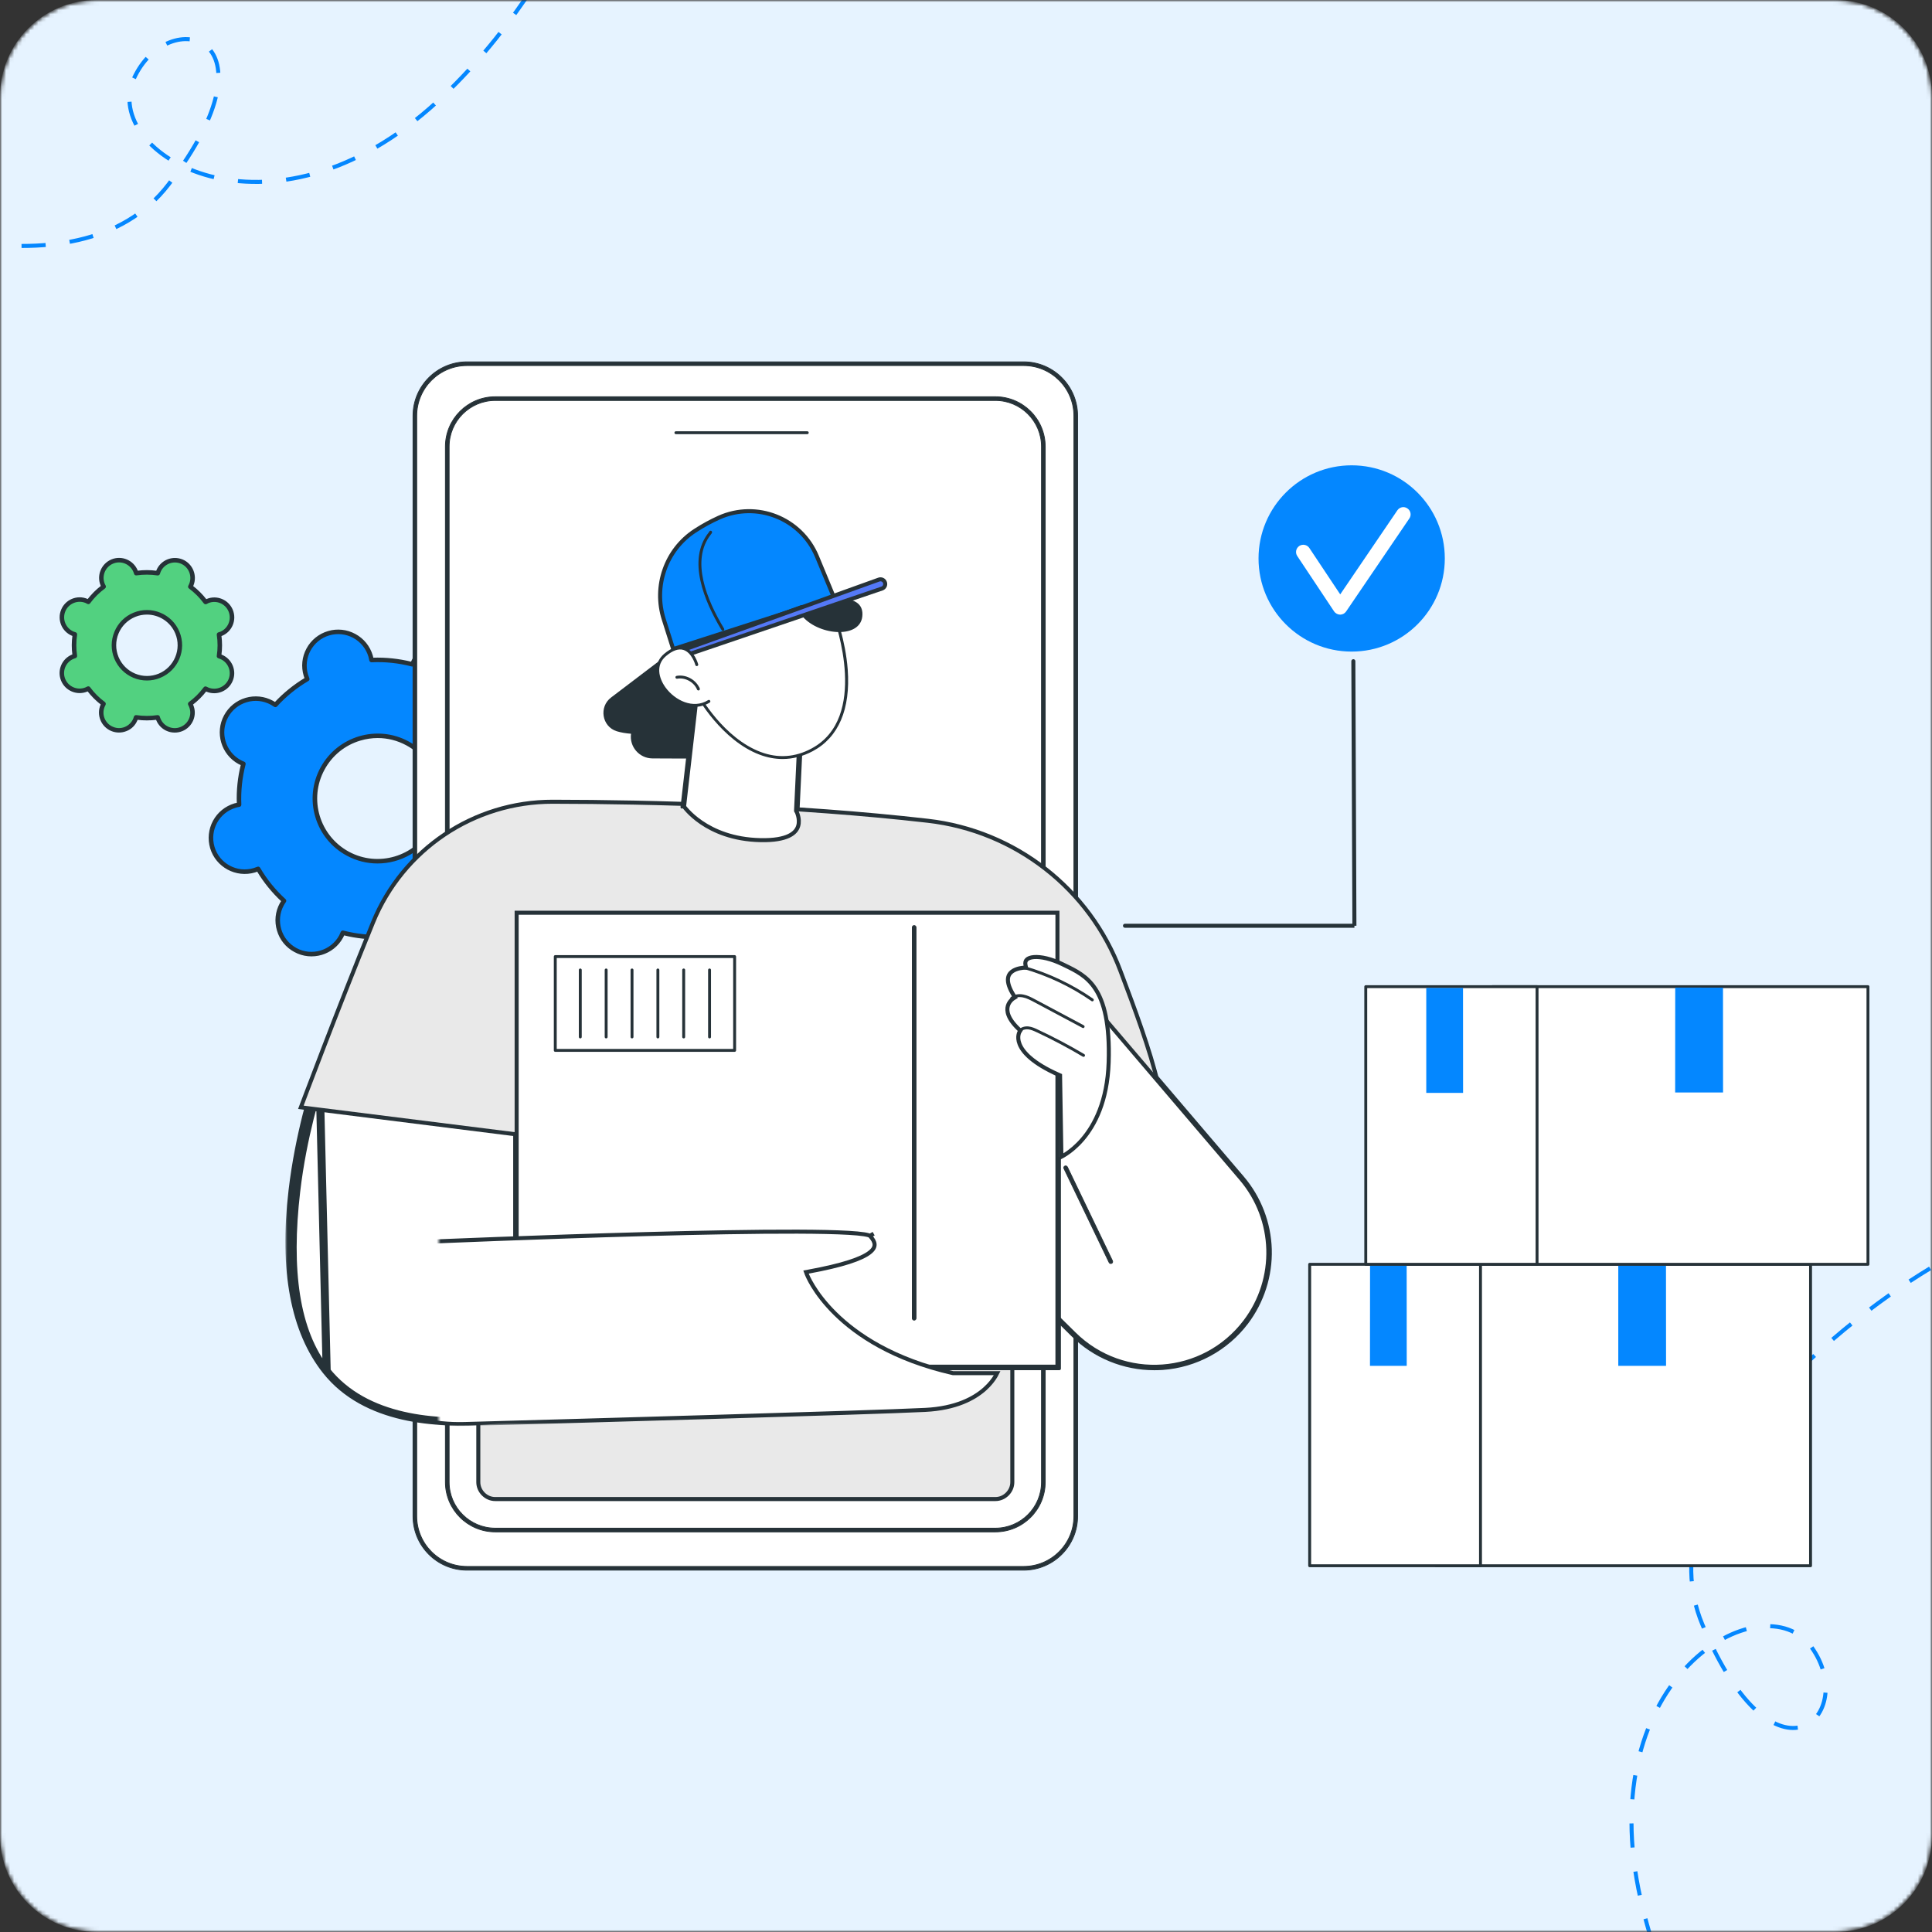 <svg width="480" height="480" viewBox="0 0 480 480" fill="none" xmlns="http://www.w3.org/2000/svg">
<rect x="0" y="0" width="480" height="480" fill="#333333" stroke="none"/>
<g clip-path="url(#clip0_519_351)">
<mask id="mask0_519_351" style="mask-type:luminance" maskUnits="userSpaceOnUse" x="0" y="0" width="480" height="480">
<path d="M456 0H24C10.745 0 0 10.745 0 24V456C0 469.255 10.745 480 24 480H456C469.255 480 480 469.255 480 456V24C480 10.745 469.255 0 456 0Z" fill="white"/>
</mask>
<g mask="url(#mask0_519_351)">
<mask id="mask1_519_351" style="mask-type:luminance" maskUnits="userSpaceOnUse" x="0" y="0" width="480" height="480">
<path d="M456 0H24C10.745 0 0 10.745 0 24V456C0 469.255 10.745 480 24 480H456C469.255 480 480 469.255 480 456V24C480 10.745 469.255 0 456 0Z" fill="white"/>
</mask>
<g mask="url(#mask1_519_351)">
<path d="M456 0H24C10.745 0 0 10.745 0 24V456C0 469.255 10.745 480 24 480H456C469.255 480 480 469.255 480 456V24C480 10.745 469.255 0 456 0Z" fill="#E6F3FF"/>
<path d="M-63.031 40.797C-37.594 54.942 19.002 75.746 41.893 45.804C70.507 8.376 41.703 0.871 33.245 19.547C24.786 38.224 66.997 63.602 108.765 25.125C142.179 -5.658 157.787 -53.118 161.414 -73" stroke="#0487FF" stroke-dasharray="6 6"/>
<path d="M479.529 315.123C454.601 330.146 408.389 368.881 422.967 403.637C441.189 447.083 462.034 425.835 450.045 409.203C438.056 392.572 395.035 416.553 407.622 471.93C417.691 516.232 451.088 553.391 466.527 566.432" stroke="#0487FF" stroke-dasharray="6 6"/>
<path fill-rule="evenodd" clip-rule="evenodd" d="M67.548 174.59C67.843 174.754 68.138 174.934 68.401 175.131C70.745 172.574 73.434 170.426 76.335 168.705C76.204 168.393 76.089 168.082 75.991 167.754C74.663 163.311 77.204 158.639 81.647 157.328C86.089 156.016 90.745 158.541 92.073 162.983C92.171 163.311 92.237 163.655 92.286 163.983C95.663 163.819 99.089 164.18 102.45 165.049C102.565 164.737 102.712 164.426 102.876 164.114C105.073 160.049 110.171 158.541 114.237 160.754C118.319 162.951 119.827 168.049 117.614 172.114C117.45 172.426 117.27 172.705 117.073 172.983C119.63 175.328 121.778 178 123.499 180.918C123.811 180.787 124.122 180.655 124.45 180.557C128.893 179.246 133.565 181.77 134.876 186.213C136.188 190.655 133.663 195.328 129.22 196.639C128.893 196.737 128.565 196.803 128.22 196.869C128.384 200.246 128.04 203.655 127.155 207.016C127.466 207.147 127.778 207.278 128.089 207.442C132.155 209.655 133.663 214.754 131.466 218.819C129.253 222.885 124.155 224.393 120.089 222.196C119.778 222.033 119.499 221.836 119.22 221.639C116.876 224.213 114.204 226.36 111.286 228.065C111.434 228.377 111.548 228.705 111.647 229.033C112.958 233.475 110.434 238.131 105.991 239.459C101.548 240.77 96.876 238.229 95.565 233.803C95.466 233.459 95.401 233.131 95.335 232.803C91.958 232.951 88.548 232.606 85.188 231.737C85.056 232.049 84.925 232.36 84.761 232.655C82.548 236.737 77.466 238.246 73.384 236.033C69.319 233.819 67.811 228.737 70.024 224.655C70.188 224.36 70.368 224.065 70.565 223.803C68.007 221.459 65.843 218.787 64.138 215.869C63.827 216 63.516 216.114 63.171 216.213C58.729 217.541 54.073 215 52.745 210.557C51.434 206.114 53.975 201.459 58.417 200.131C58.745 200.033 59.073 199.967 59.401 199.918C59.253 196.541 59.597 193.114 60.466 189.754C60.155 189.639 59.843 189.492 59.548 189.328C55.466 187.131 53.958 182.033 56.171 177.967C58.384 173.885 63.466 172.377 67.548 174.59ZM86.384 212.082C93.942 216.18 103.401 213.377 107.499 205.819C111.614 198.262 108.811 188.803 101.237 184.705C93.68 180.59 84.221 183.393 80.122 190.967C76.024 198.524 78.827 207.983 86.384 212.082Z" fill="#0487FF"/>
<path fill-rule="evenodd" clip-rule="evenodd" d="M103.597 240.164C102.155 240.164 100.729 239.803 99.434 239.098C97.384 237.983 95.876 236.131 95.22 233.901C95.155 233.672 95.089 233.442 95.04 233.18C91.794 233.295 88.548 232.95 85.401 232.164C85.291 232.404 85.182 232.628 85.073 232.836C82.778 237.082 77.45 238.655 73.22 236.344C71.155 235.229 69.663 233.393 69.007 231.147C68.335 228.901 68.581 226.541 69.696 224.491C69.805 224.284 69.936 224.071 70.089 223.852C67.712 221.639 65.647 219.098 63.991 216.327C63.74 216.415 63.505 216.497 63.286 216.573C58.663 217.934 53.778 215.295 52.401 210.672C51.745 208.426 51.991 206.065 53.106 204C54.22 201.95 56.073 200.459 58.302 199.786C58.532 199.721 58.778 199.666 59.04 199.623C58.909 196.377 59.253 193.131 60.04 189.967C59.8 189.868 59.576 189.765 59.368 189.655C55.139 187.344 53.548 182.032 55.86 177.786C56.974 175.737 58.811 174.245 61.056 173.573C63.302 172.918 65.663 173.164 67.712 174.278C67.92 174.388 68.133 174.513 68.352 174.655C70.565 172.278 73.106 170.229 75.893 168.557C75.794 168.317 75.712 168.082 75.647 167.852C74.975 165.623 75.22 163.245 76.335 161.196C77.45 159.147 79.302 157.639 81.548 156.983C83.778 156.311 86.138 156.573 88.204 157.688C90.253 158.803 91.745 160.639 92.417 162.885C92.483 163.114 92.532 163.344 92.597 163.606C95.843 163.491 99.073 163.836 102.237 164.623C102.335 164.382 102.439 164.158 102.548 163.95C104.86 159.705 110.171 158.131 114.417 160.426C116.466 161.541 117.958 163.393 118.63 165.639C119.302 167.868 119.04 170.246 117.925 172.295C117.816 172.491 117.69 172.705 117.548 172.934C119.925 175.147 121.975 177.672 123.647 180.459C123.887 180.36 124.122 180.278 124.352 180.213C126.597 179.557 128.958 179.803 131.007 180.918C133.057 182.032 134.565 183.868 135.22 186.114C136.597 190.737 133.942 195.623 129.319 196.983C129.1 197.049 128.86 197.109 128.597 197.164C128.712 200.409 128.368 203.655 127.581 206.803C127.832 206.912 128.057 207.021 128.253 207.131C130.319 208.246 131.811 210.098 132.466 212.327C133.138 214.573 132.893 216.934 131.778 218.983C130.663 221.049 128.811 222.541 126.581 223.213C124.335 223.868 121.975 223.623 119.909 222.508C119.712 222.399 119.499 222.267 119.27 222.114C117.057 224.508 114.532 226.557 111.745 228.229C111.843 228.47 111.925 228.699 111.991 228.918C112.663 231.164 112.401 233.524 111.286 235.59C110.171 237.639 108.335 239.131 106.089 239.803C105.27 240.049 104.434 240.164 103.597 240.164ZM95.335 232.442C95.516 232.442 95.663 232.573 95.696 232.737C95.761 233.098 95.827 233.409 95.909 233.688C96.516 235.754 97.893 237.442 99.778 238.459C101.663 239.491 103.827 239.721 105.893 239.114C110.122 237.852 112.565 233.377 111.302 229.131C111.22 228.852 111.106 228.541 110.958 228.213C110.893 228.049 110.958 227.852 111.106 227.754C114.024 226.049 116.663 223.901 118.958 221.409C119.089 221.262 119.286 221.245 119.434 221.344C119.729 221.557 120.007 221.737 120.253 221.868C122.138 222.901 124.319 223.131 126.368 222.508C128.417 221.901 130.122 220.524 131.138 218.639C132.171 216.77 132.384 214.59 131.778 212.541C131.171 210.475 129.794 208.786 127.909 207.77C127.663 207.623 127.368 207.491 127.024 207.36C126.86 207.295 126.761 207.098 126.811 206.934C127.663 203.639 128.024 200.262 127.86 196.885C127.86 196.705 127.991 196.541 128.171 196.508C128.516 196.459 128.827 196.377 129.122 196.295C133.368 195.032 135.794 190.557 134.532 186.327C133.925 184.262 132.548 182.573 130.663 181.541C128.778 180.524 126.614 180.295 124.548 180.901C124.27 180.983 123.975 181.098 123.647 181.245C123.466 181.311 123.27 181.262 123.188 181.098C121.466 178.18 119.335 175.541 116.827 173.245C116.696 173.131 116.663 172.918 116.778 172.77C116.991 172.475 117.155 172.213 117.302 171.95C118.319 170.065 118.548 167.885 117.942 165.836C117.335 163.786 115.958 162.082 114.073 161.065C110.188 158.95 105.302 160.393 103.188 164.295C103.04 164.557 102.909 164.836 102.778 165.18C102.712 165.344 102.532 165.442 102.352 165.393C99.073 164.541 95.696 164.18 92.302 164.344C92.138 164.344 91.975 164.213 91.942 164.032C91.876 163.672 91.811 163.377 91.729 163.082C91.106 161.032 89.745 159.344 87.86 158.311C85.975 157.295 83.794 157.065 81.745 157.672C77.499 158.934 75.073 163.409 76.335 167.655C76.417 167.934 76.532 168.229 76.663 168.573C76.745 168.737 76.68 168.934 76.516 169.016C73.597 170.737 70.958 172.868 68.68 175.377C68.548 175.508 68.352 175.541 68.204 175.426C67.893 175.213 67.63 175.049 67.368 174.901C65.483 173.885 63.319 173.655 61.27 174.262C59.204 174.868 57.516 176.245 56.483 178.131C54.384 182.016 55.827 186.901 59.712 189.016C59.974 189.164 60.27 189.295 60.597 189.426C60.778 189.491 60.86 189.672 60.827 189.852C59.974 193.131 59.614 196.508 59.761 199.901C59.778 200.082 59.647 200.245 59.466 200.262C59.106 200.327 58.794 200.393 58.516 200.491C54.27 201.737 51.843 206.213 53.106 210.459C54.352 214.705 58.827 217.131 63.073 215.868C63.352 215.786 63.663 215.672 63.991 215.541C64.155 215.459 64.352 215.524 64.45 215.688C66.155 218.606 68.302 221.245 70.811 223.541C70.942 223.655 70.958 223.852 70.86 224C70.647 224.311 70.466 224.573 70.335 224.836C69.302 226.721 69.089 228.885 69.696 230.95C70.302 233 71.68 234.688 73.565 235.721C77.45 237.819 82.335 236.377 84.45 232.491C84.581 232.229 84.712 231.934 84.843 231.606C84.909 231.426 85.106 231.344 85.27 231.393C88.565 232.246 91.942 232.59 95.319 232.442C95.33 232.442 95.335 232.442 95.335 232.442ZM93.794 214.327C91.22 214.327 88.63 213.705 86.22 212.393C82.466 210.36 79.745 207 78.532 202.918C77.319 198.836 77.778 194.524 79.811 190.786C84.007 183.065 93.696 180.196 101.417 184.377C109.138 188.573 112.007 198.262 107.827 205.983C104.942 211.311 99.45 214.327 93.794 214.327ZM93.843 183.164C92.384 183.164 90.925 183.377 89.483 183.803C85.597 184.95 82.384 187.557 80.45 191.131C76.434 198.508 79.188 207.754 86.565 211.77C93.925 215.77 103.188 213.016 107.188 205.655C111.188 198.278 108.45 189.016 101.073 185.016C98.811 183.786 96.335 183.164 93.843 183.164Z" fill="#263238"/>
<mask id="mask2_519_351" style="mask-type:luminance" maskUnits="userSpaceOnUse" x="51" y="155" width="86" height="86">
<path d="M136.042 155.617H51.041V240.617H136.042V155.617Z" fill="white"/>
<path fill-rule="evenodd" clip-rule="evenodd" d="M103.597 240.164C102.155 240.164 100.729 239.803 99.434 239.098C97.384 237.983 95.876 236.131 95.22 233.901C95.155 233.672 95.089 233.442 95.04 233.18C91.794 233.295 88.548 232.95 85.401 232.164C85.291 232.404 85.182 232.628 85.073 232.836C82.778 237.082 77.45 238.655 73.22 236.344C71.155 235.229 69.663 233.393 69.007 231.147C68.335 228.901 68.581 226.541 69.696 224.491C69.805 224.284 69.936 224.071 70.089 223.852C67.712 221.639 65.647 219.098 63.991 216.327C63.74 216.415 63.505 216.497 63.286 216.573C58.663 217.934 53.778 215.295 52.401 210.672C51.745 208.426 51.991 206.065 53.106 204C54.22 201.95 56.073 200.459 58.302 199.786C58.532 199.721 58.778 199.666 59.04 199.623C58.909 196.377 59.253 193.131 60.04 189.967C59.8 189.868 59.576 189.765 59.368 189.655C55.139 187.344 53.548 182.032 55.86 177.786C56.974 175.737 58.811 174.245 61.056 173.573C63.302 172.918 65.663 173.164 67.712 174.278C67.92 174.388 68.133 174.513 68.352 174.655C70.565 172.278 73.106 170.229 75.893 168.557C75.794 168.317 75.712 168.082 75.647 167.852C74.975 165.623 75.22 163.245 76.335 161.196C77.45 159.147 79.302 157.639 81.548 156.983C83.778 156.311 86.138 156.573 88.204 157.688C90.253 158.803 91.745 160.639 92.417 162.885C92.483 163.114 92.532 163.344 92.597 163.606C95.843 163.491 99.073 163.836 102.237 164.623C102.335 164.382 102.439 164.158 102.548 163.95C104.86 159.705 110.171 158.131 114.417 160.426C116.466 161.541 117.958 163.393 118.63 165.639C119.302 167.868 119.04 170.246 117.925 172.295C117.816 172.491 117.69 172.705 117.548 172.934C119.925 175.147 121.975 177.672 123.647 180.459C123.887 180.36 124.122 180.278 124.352 180.213C126.597 179.557 128.958 179.803 131.007 180.918C133.057 182.032 134.565 183.868 135.22 186.114C136.597 190.737 133.942 195.623 129.319 196.983C129.1 197.049 128.86 197.109 128.597 197.164C128.712 200.409 128.368 203.655 127.581 206.803C127.832 206.912 128.057 207.021 128.253 207.131C130.319 208.246 131.811 210.098 132.466 212.327C133.138 214.573 132.893 216.934 131.778 218.983C130.663 221.049 128.811 222.541 126.581 223.213C124.335 223.868 121.975 223.623 119.909 222.508C119.712 222.399 119.499 222.267 119.27 222.114C117.057 224.508 114.532 226.557 111.745 228.229C111.843 228.47 111.925 228.699 111.991 228.918C112.663 231.164 112.401 233.524 111.286 235.59C110.171 237.639 108.335 239.131 106.089 239.803C105.27 240.049 104.434 240.164 103.597 240.164ZM95.335 232.442C95.516 232.442 95.663 232.573 95.696 232.737C95.761 233.098 95.827 233.409 95.909 233.688C96.516 235.754 97.893 237.442 99.778 238.459C101.663 239.491 103.827 239.721 105.893 239.114C110.122 237.852 112.565 233.377 111.302 229.131C111.22 228.852 111.106 228.541 110.958 228.213C110.893 228.049 110.958 227.852 111.106 227.754C114.024 226.049 116.663 223.901 118.958 221.409C119.089 221.262 119.286 221.245 119.434 221.344C119.729 221.557 120.007 221.737 120.253 221.868C122.138 222.901 124.319 223.131 126.368 222.508C128.417 221.901 130.122 220.524 131.138 218.639C132.171 216.77 132.384 214.59 131.778 212.541C131.171 210.475 129.794 208.786 127.909 207.77C127.663 207.623 127.368 207.491 127.024 207.36C126.86 207.295 126.761 207.098 126.811 206.934C127.663 203.639 128.024 200.262 127.86 196.885C127.86 196.705 127.991 196.541 128.171 196.508C128.516 196.459 128.827 196.377 129.122 196.295C133.368 195.032 135.794 190.557 134.532 186.327C133.925 184.262 132.548 182.573 130.663 181.541C128.778 180.524 126.614 180.295 124.548 180.901C124.27 180.983 123.975 181.098 123.647 181.245C123.466 181.311 123.27 181.262 123.188 181.098C121.466 178.18 119.335 175.541 116.827 173.245C116.696 173.131 116.663 172.918 116.778 172.77C116.991 172.475 117.155 172.213 117.302 171.95C118.319 170.065 118.548 167.885 117.942 165.836C117.335 163.786 115.958 162.082 114.073 161.065C110.188 158.95 105.302 160.393 103.188 164.295C103.04 164.557 102.909 164.836 102.778 165.18C102.712 165.344 102.532 165.442 102.352 165.393C99.073 164.541 95.696 164.18 92.302 164.344C92.138 164.344 91.975 164.213 91.942 164.032C91.876 163.672 91.811 163.377 91.729 163.082C91.106 161.032 89.745 159.344 87.86 158.311C85.975 157.295 83.794 157.065 81.745 157.672C77.499 158.934 75.073 163.409 76.335 167.655C76.417 167.934 76.532 168.229 76.663 168.573C76.745 168.737 76.68 168.934 76.516 169.016C73.597 170.737 70.958 172.868 68.68 175.377C68.548 175.508 68.352 175.541 68.204 175.426C67.893 175.213 67.63 175.049 67.368 174.901C65.483 173.885 63.319 173.655 61.27 174.262C59.204 174.868 57.516 176.245 56.483 178.131C54.384 182.016 55.827 186.901 59.712 189.016C59.974 189.164 60.27 189.295 60.597 189.426C60.778 189.491 60.86 189.672 60.827 189.852C59.974 193.131 59.614 196.508 59.761 199.901C59.778 200.082 59.647 200.245 59.466 200.262C59.106 200.327 58.794 200.393 58.516 200.491C54.27 201.737 51.843 206.213 53.106 210.459C54.352 214.705 58.827 217.131 63.073 215.868C63.352 215.786 63.663 215.672 63.991 215.541C64.155 215.459 64.352 215.524 64.45 215.688C66.155 218.606 68.302 221.245 70.811 223.541C70.942 223.655 70.958 223.852 70.86 224C70.647 224.311 70.466 224.573 70.335 224.836C69.302 226.721 69.089 228.885 69.696 230.95C70.302 233 71.68 234.688 73.565 235.721C77.45 237.819 82.335 236.377 84.45 232.491C84.581 232.229 84.712 231.934 84.843 231.606C84.909 231.426 85.106 231.344 85.27 231.393C88.565 232.246 91.942 232.59 95.319 232.442C95.33 232.442 95.335 232.442 95.335 232.442ZM93.794 214.327C91.22 214.327 88.63 213.705 86.22 212.393C82.466 210.36 79.745 207 78.532 202.918C77.319 198.836 77.778 194.524 79.811 190.786C84.007 183.065 93.696 180.196 101.417 184.377C109.138 188.573 112.007 198.262 107.827 205.983C104.942 211.311 99.45 214.327 93.794 214.327ZM93.843 183.164C92.384 183.164 90.925 183.377 89.483 183.803C85.597 184.95 82.384 187.557 80.45 191.131C76.434 198.508 79.188 207.754 86.565 211.77C93.925 215.77 103.188 213.016 107.188 205.655C111.188 198.278 108.45 189.016 101.073 185.016C98.811 183.786 96.335 183.164 93.843 183.164Z" fill="black"/>
</mask>
<g mask="url(#mask2_519_351)">
<path fill-rule="evenodd" clip-rule="evenodd" d="M103.597 240.164C102.155 240.164 100.729 239.803 99.434 239.098C97.384 237.983 95.876 236.131 95.22 233.901C95.155 233.672 95.089 233.442 95.04 233.18C91.794 233.295 88.548 232.95 85.401 232.164C85.291 232.404 85.182 232.628 85.073 232.836C82.778 237.082 77.45 238.655 73.22 236.344C71.155 235.229 69.663 233.393 69.007 231.147C68.335 228.901 68.581 226.541 69.696 224.491C69.805 224.284 69.936 224.071 70.089 223.852C67.712 221.639 65.647 219.098 63.991 216.327C63.74 216.415 63.505 216.497 63.286 216.573C58.663 217.934 53.778 215.295 52.401 210.672C51.745 208.426 51.991 206.065 53.106 204C54.22 201.95 56.073 200.459 58.302 199.786C58.532 199.721 58.778 199.666 59.04 199.623C58.909 196.377 59.253 193.131 60.04 189.967C59.8 189.868 59.576 189.765 59.368 189.655C55.139 187.344 53.548 182.032 55.86 177.786C56.974 175.737 58.811 174.245 61.056 173.573C63.302 172.918 65.663 173.164 67.712 174.278C67.92 174.388 68.133 174.513 68.352 174.655C70.565 172.278 73.106 170.229 75.893 168.557C75.794 168.317 75.712 168.082 75.647 167.852C74.975 165.623 75.22 163.245 76.335 161.196C77.45 159.147 79.302 157.639 81.548 156.983C83.778 156.311 86.138 156.573 88.204 157.688C90.253 158.803 91.745 160.639 92.417 162.885C92.483 163.114 92.532 163.344 92.597 163.606C95.843 163.491 99.073 163.836 102.237 164.623C102.335 164.382 102.439 164.158 102.548 163.95C104.86 159.705 110.171 158.131 114.417 160.426C116.466 161.541 117.958 163.393 118.63 165.639C119.302 167.868 119.04 170.246 117.925 172.295C117.816 172.491 117.69 172.705 117.548 172.934C119.925 175.147 121.975 177.672 123.647 180.459C123.887 180.36 124.122 180.278 124.352 180.213C126.597 179.557 128.958 179.803 131.007 180.918C133.057 182.032 134.565 183.868 135.22 186.114C136.597 190.737 133.942 195.623 129.319 196.983C129.1 197.049 128.86 197.109 128.597 197.164C128.712 200.409 128.368 203.655 127.581 206.803C127.832 206.912 128.057 207.021 128.253 207.131C130.319 208.246 131.811 210.098 132.466 212.327C133.138 214.573 132.893 216.934 131.778 218.983C130.663 221.049 128.811 222.541 126.581 223.213C124.335 223.868 121.975 223.623 119.909 222.508C119.712 222.399 119.499 222.267 119.27 222.114C117.057 224.508 114.532 226.557 111.745 228.229C111.843 228.47 111.925 228.699 111.991 228.918C112.663 231.164 112.401 233.524 111.286 235.59C110.171 237.639 108.335 239.131 106.089 239.803C105.27 240.049 104.434 240.164 103.597 240.164ZM95.335 232.442C95.516 232.442 95.663 232.573 95.696 232.737C95.761 233.098 95.827 233.409 95.909 233.688C96.516 235.754 97.893 237.442 99.778 238.459C101.663 239.491 103.827 239.721 105.893 239.114C110.122 237.852 112.565 233.377 111.302 229.131C111.22 228.852 111.106 228.541 110.958 228.213C110.893 228.049 110.958 227.852 111.106 227.754C114.024 226.049 116.663 223.901 118.958 221.409C119.089 221.262 119.286 221.245 119.434 221.344C119.729 221.557 120.007 221.737 120.253 221.868C122.138 222.901 124.319 223.131 126.368 222.508C128.417 221.901 130.122 220.524 131.138 218.639C132.171 216.77 132.384 214.59 131.778 212.541C131.171 210.475 129.794 208.786 127.909 207.77C127.663 207.623 127.368 207.491 127.024 207.36C126.86 207.295 126.761 207.098 126.811 206.934C127.663 203.639 128.024 200.262 127.86 196.885C127.86 196.705 127.991 196.541 128.171 196.508C128.516 196.459 128.827 196.377 129.122 196.295C133.368 195.032 135.794 190.557 134.532 186.327C133.925 184.262 132.548 182.573 130.663 181.541C128.778 180.524 126.614 180.295 124.548 180.901C124.27 180.983 123.975 181.098 123.647 181.245C123.466 181.311 123.27 181.262 123.188 181.098C121.466 178.18 119.335 175.541 116.827 173.245C116.696 173.131 116.663 172.918 116.778 172.77C116.991 172.475 117.155 172.213 117.302 171.95C118.319 170.065 118.548 167.885 117.942 165.836C117.335 163.786 115.958 162.082 114.073 161.065C110.188 158.95 105.302 160.393 103.188 164.295C103.04 164.557 102.909 164.836 102.778 165.18C102.712 165.344 102.532 165.442 102.352 165.393C99.073 164.541 95.696 164.18 92.302 164.344C92.138 164.344 91.975 164.213 91.942 164.032C91.876 163.672 91.811 163.377 91.729 163.082C91.106 161.032 89.745 159.344 87.86 158.311C85.975 157.295 83.794 157.065 81.745 157.672C77.499 158.934 75.073 163.409 76.335 167.655C76.417 167.934 76.532 168.229 76.663 168.573C76.745 168.737 76.68 168.934 76.516 169.016C73.597 170.737 70.958 172.868 68.68 175.377C68.548 175.508 68.352 175.541 68.204 175.426C67.893 175.213 67.63 175.049 67.368 174.901C65.483 173.885 63.319 173.655 61.27 174.262C59.204 174.868 57.516 176.245 56.483 178.131C54.384 182.016 55.827 186.901 59.712 189.016C59.974 189.164 60.27 189.295 60.597 189.426C60.778 189.491 60.86 189.672 60.827 189.852C59.974 193.131 59.614 196.508 59.761 199.901C59.778 200.082 59.647 200.245 59.466 200.262C59.106 200.327 58.794 200.393 58.516 200.491C54.27 201.737 51.843 206.213 53.106 210.459C54.352 214.705 58.827 217.131 63.073 215.868C63.352 215.786 63.663 215.672 63.991 215.541C64.155 215.459 64.352 215.524 64.45 215.688C66.155 218.606 68.302 221.245 70.811 223.541C70.942 223.655 70.958 223.852 70.86 224C70.647 224.311 70.466 224.573 70.335 224.836C69.302 226.721 69.089 228.885 69.696 230.95C70.302 233 71.68 234.688 73.565 235.721C77.45 237.819 82.335 236.377 84.45 232.491C84.581 232.229 84.712 231.934 84.843 231.606C84.909 231.426 85.106 231.344 85.27 231.393C88.565 232.246 91.942 232.59 95.319 232.442C95.33 232.442 95.335 232.442 95.335 232.442ZM93.794 214.327C91.22 214.327 88.63 213.705 86.22 212.393C82.466 210.36 79.745 207 78.532 202.918C77.319 198.836 77.778 194.524 79.811 190.786C84.007 183.065 93.696 180.196 101.417 184.377C109.138 188.573 112.007 198.262 107.827 205.983C104.942 211.311 99.45 214.327 93.794 214.327ZM93.843 183.164C92.384 183.164 90.925 183.377 89.483 183.803C85.597 184.95 82.384 187.557 80.45 191.131C76.434 198.508 79.188 207.754 86.565 211.77C93.925 215.77 103.188 213.016 107.188 205.655C111.188 198.278 108.45 189.016 101.073 185.016C98.811 183.786 96.335 183.164 93.843 183.164Z" stroke="#263238" stroke-width="0.4"/>
</g>
<path fill-rule="evenodd" clip-rule="evenodd" d="M18.09 163.147C18.253 163.082 18.423 163.027 18.598 162.983C18.319 161.18 18.335 159.377 18.598 157.623C18.423 157.568 18.253 157.508 18.09 157.442C15.844 156.508 14.778 153.934 15.713 151.672C16.647 149.426 19.221 148.36 21.467 149.295C21.642 149.371 21.805 149.453 21.958 149.541C23.008 148.115 24.286 146.82 25.745 145.738C25.658 145.585 25.581 145.426 25.516 145.262C24.581 143.016 25.663 140.442 27.909 139.508C30.155 138.574 32.745 139.639 33.663 141.901C33.729 142.065 33.789 142.235 33.844 142.41C35.647 142.131 37.45 142.147 39.204 142.41C39.248 142.235 39.308 142.065 39.385 141.901C40.319 139.656 42.893 138.59 45.139 139.524C47.385 140.459 48.45 143.033 47.516 145.279C47.45 145.453 47.374 145.617 47.286 145.77C48.712 146.82 49.991 148.098 51.073 149.557C51.226 149.47 51.39 149.393 51.565 149.328C53.811 148.393 56.385 149.475 57.319 151.721C58.254 153.967 57.172 156.541 54.926 157.475C54.762 157.541 54.592 157.601 54.417 157.656C54.68 159.459 54.68 161.262 54.417 163.016C54.581 163.06 54.751 163.115 54.926 163.18C57.172 164.115 58.237 166.705 57.303 168.951C56.368 171.197 53.778 172.262 51.532 171.328C51.368 171.262 51.21 171.186 51.057 171.098C50.008 172.524 48.729 173.803 47.254 174.885C47.341 175.038 47.423 175.197 47.499 175.36C48.417 177.623 47.352 180.197 45.106 181.131C42.86 182.049 40.27 180.983 39.335 178.738C39.27 178.563 39.215 178.393 39.172 178.229C37.368 178.492 35.565 178.492 33.811 178.229C33.756 178.393 33.696 178.557 33.63 178.721C32.696 180.983 30.122 182.049 27.876 181.115C25.614 180.18 24.549 177.59 25.483 175.344C25.559 175.18 25.642 175.022 25.729 174.869C24.303 173.803 23.024 172.541 21.942 171.065C21.789 171.153 21.625 171.235 21.45 171.311C19.204 172.229 16.631 171.164 15.696 168.918C14.762 166.656 15.844 164.082 18.09 163.147ZM39.63 167.885C43.811 166.164 45.794 161.36 44.073 157.197C42.352 153.016 37.565 151.016 33.385 152.754C29.204 154.475 27.204 159.262 28.942 163.442C30.663 167.623 35.45 169.606 39.63 167.885Z" fill="#52D180"/>
<path fill-rule="evenodd" clip-rule="evenodd" d="M43.417 181.82C42.794 181.82 42.171 181.705 41.597 181.459C40.417 180.967 39.499 180.049 39.007 178.869C38.974 178.792 38.947 178.71 38.925 178.623C37.302 178.836 35.679 178.836 34.056 178.623C34.024 178.71 33.991 178.792 33.958 178.869C33.483 180.049 32.565 180.967 31.384 181.442C30.204 181.934 28.909 181.934 27.729 181.442C25.302 180.426 24.138 177.639 25.155 175.213C25.188 175.136 25.226 175.054 25.27 174.967C23.974 173.983 22.827 172.82 21.827 171.524C21.75 171.568 21.674 171.606 21.597 171.639C19.155 172.639 16.368 171.475 15.368 169.049C14.351 166.623 15.515 163.82 17.942 162.82C18.029 162.787 18.111 162.754 18.188 162.721C17.974 161.115 17.974 159.475 18.204 157.869C18.117 157.836 18.035 157.803 17.958 157.77C15.532 156.77 14.368 153.967 15.384 151.541C16.384 149.115 19.188 147.951 21.614 148.967C21.69 149 21.767 149.038 21.843 149.082C22.843 147.787 23.991 146.623 25.286 145.639C25.253 145.563 25.22 145.486 25.188 145.41C24.171 142.967 25.335 140.18 27.778 139.164C30.204 138.164 32.991 139.328 34.007 141.754C34.04 141.83 34.067 141.912 34.089 142C35.712 141.787 37.335 141.787 38.958 142.016C38.98 141.929 39.007 141.847 39.04 141.77C39.532 140.59 40.45 139.672 41.63 139.18C42.811 138.705 44.106 138.705 45.286 139.18C47.712 140.197 48.86 143 47.86 145.426C47.827 145.503 47.789 145.579 47.745 145.656C49.04 146.656 50.188 147.803 51.188 149.098C51.264 149.065 51.341 149.033 51.417 149C53.843 147.983 56.647 149.147 57.647 151.574C58.647 154.016 57.499 156.803 55.056 157.803C54.98 157.836 54.898 157.869 54.811 157.901C55.024 159.524 55.024 161.147 54.811 162.754C54.898 162.787 54.98 162.82 55.056 162.852C57.483 163.869 58.647 166.656 57.63 169.082C56.63 171.524 53.827 172.672 51.401 171.672C51.324 171.639 51.242 171.601 51.155 171.557C50.171 172.852 49.007 174 47.712 174.983C47.756 175.071 47.794 175.153 47.827 175.229C48.319 176.41 48.319 177.705 47.827 178.885C47.335 180.049 46.417 180.967 45.237 181.459C44.647 181.705 44.04 181.82 43.417 181.82ZM39.171 177.869C39.335 177.869 39.483 177.967 39.516 178.131C39.565 178.311 39.614 178.459 39.679 178.59C40.089 179.59 40.86 180.377 41.86 180.787C42.86 181.197 43.958 181.213 44.958 180.787C45.958 180.377 46.745 179.606 47.155 178.606C47.581 177.606 47.581 176.508 47.155 175.508C47.106 175.36 47.04 175.229 46.942 175.065C46.86 174.901 46.892 174.705 47.04 174.59C48.466 173.541 49.712 172.295 50.761 170.885C50.876 170.738 51.073 170.688 51.237 170.787C51.39 170.874 51.537 170.945 51.679 171C53.745 171.852 56.106 170.869 56.974 168.82C57.827 166.754 56.843 164.377 54.778 163.524C54.647 163.47 54.494 163.415 54.319 163.36C54.138 163.311 54.024 163.147 54.056 162.967C54.319 161.213 54.319 159.442 54.056 157.705C54.04 157.524 54.138 157.344 54.319 157.295C54.499 157.246 54.647 157.197 54.794 157.147C56.843 156.295 57.827 153.918 56.974 151.852C56.122 149.787 53.761 148.803 51.696 149.656C51.565 149.71 51.417 149.787 51.253 149.885C51.089 149.967 50.892 149.918 50.778 149.77C49.745 148.36 48.483 147.098 47.073 146.049C46.925 145.951 46.876 145.754 46.974 145.59C47.056 145.426 47.138 145.279 47.188 145.147C48.04 143.082 47.056 140.705 45.007 139.852C42.942 139 40.565 139.983 39.712 142.033C39.657 142.175 39.603 142.333 39.548 142.508C39.499 142.688 39.335 142.787 39.155 142.77C37.401 142.508 35.63 142.508 33.892 142.754C33.712 142.787 33.532 142.672 33.499 142.508C33.444 142.333 33.39 142.175 33.335 142.033C32.925 141.033 32.138 140.262 31.138 139.836C30.138 139.426 29.04 139.426 28.04 139.836C25.974 140.688 24.991 143.065 25.843 145.131C25.898 145.262 25.974 145.41 26.073 145.574C26.155 145.721 26.106 145.934 25.974 146.033C24.548 147.082 23.286 148.328 22.237 149.754C22.138 149.901 21.942 149.934 21.778 149.852C21.614 149.765 21.466 149.688 21.335 149.623C19.27 148.77 16.892 149.754 16.04 151.82C15.188 153.885 16.171 156.246 18.237 157.115C18.368 157.169 18.521 157.218 18.696 157.262C18.876 157.311 18.991 157.492 18.958 157.672C18.696 159.41 18.696 161.18 18.958 162.934C18.974 163.115 18.86 163.279 18.696 163.328C18.515 163.377 18.368 163.426 18.22 163.492C16.155 164.344 15.171 166.705 16.024 168.77C16.876 170.836 19.253 171.82 21.319 170.967C21.45 170.918 21.597 170.852 21.761 170.754C21.909 170.672 22.122 170.705 22.22 170.852C23.27 172.279 24.515 173.524 25.942 174.574C26.089 174.688 26.122 174.885 26.04 175.049C25.953 175.202 25.882 175.35 25.827 175.492C25.401 176.475 25.401 177.59 25.811 178.59C26.237 179.59 27.007 180.361 28.007 180.77C29.007 181.197 30.106 181.197 31.106 180.787C32.106 180.36 32.892 179.59 33.302 178.59C33.352 178.459 33.401 178.311 33.45 178.131C33.516 177.951 33.679 177.836 33.86 177.869C35.597 178.131 37.368 178.131 39.122 177.869C39.133 177.869 39.149 177.869 39.171 177.869ZM36.499 168.869C35.401 168.869 34.286 168.656 33.22 168.213C31.122 167.328 29.483 165.688 28.597 163.574C27.729 161.475 27.729 159.147 28.614 157.033C29.483 154.934 31.122 153.279 33.237 152.41C37.597 150.606 42.614 152.688 44.401 157.049C46.204 161.41 44.122 166.41 39.761 168.213C38.712 168.656 37.614 168.869 36.499 168.869ZM36.499 152.492C35.499 152.492 34.483 152.672 33.516 153.082C31.581 153.885 30.073 155.377 29.27 157.311C28.466 159.246 28.466 161.377 29.27 163.311C30.073 165.229 31.565 166.738 33.499 167.541C35.434 168.344 37.565 168.344 39.499 167.557C43.483 165.901 45.384 161.311 43.745 157.328C42.499 154.311 39.565 152.492 36.499 152.492Z" fill="#263238"/>
<mask id="mask3_519_351" style="mask-type:luminance" maskUnits="userSpaceOnUse" x="14" y="137" width="45" height="46">
<path d="M59 137.805H14V182.805H59V137.805Z" fill="white"/>
<path fill-rule="evenodd" clip-rule="evenodd" d="M43.417 181.82C42.794 181.82 42.171 181.705 41.597 181.459C40.417 180.967 39.499 180.049 39.007 178.869C38.974 178.792 38.947 178.71 38.925 178.623C37.302 178.836 35.679 178.836 34.056 178.623C34.024 178.71 33.991 178.792 33.958 178.869C33.483 180.049 32.565 180.967 31.384 181.442C30.204 181.934 28.909 181.934 27.729 181.442C25.302 180.426 24.138 177.639 25.155 175.213C25.188 175.136 25.226 175.054 25.27 174.967C23.974 173.983 22.827 172.82 21.827 171.524C21.75 171.568 21.674 171.606 21.597 171.639C19.155 172.639 16.368 171.475 15.368 169.049C14.351 166.623 15.515 163.82 17.942 162.82C18.029 162.787 18.111 162.754 18.188 162.721C17.974 161.115 17.974 159.475 18.204 157.869C18.117 157.836 18.035 157.803 17.958 157.77C15.532 156.77 14.368 153.967 15.384 151.541C16.384 149.115 19.188 147.951 21.614 148.967C21.69 149 21.767 149.038 21.843 149.082C22.843 147.787 23.991 146.623 25.286 145.639C25.253 145.563 25.22 145.486 25.188 145.41C24.171 142.967 25.335 140.18 27.778 139.164C30.204 138.164 32.991 139.328 34.007 141.754C34.04 141.83 34.067 141.912 34.089 142C35.712 141.787 37.335 141.787 38.958 142.016C38.98 141.929 39.007 141.847 39.04 141.77C39.532 140.59 40.45 139.672 41.63 139.18C42.811 138.705 44.106 138.705 45.286 139.18C47.712 140.197 48.86 143 47.86 145.426C47.827 145.503 47.789 145.579 47.745 145.656C49.04 146.656 50.188 147.803 51.188 149.098C51.264 149.065 51.341 149.033 51.417 149C53.843 147.983 56.647 149.147 57.647 151.574C58.647 154.016 57.499 156.803 55.056 157.803C54.98 157.836 54.898 157.869 54.811 157.901C55.024 159.524 55.024 161.147 54.811 162.754C54.898 162.787 54.98 162.82 55.056 162.852C57.483 163.869 58.647 166.656 57.63 169.082C56.63 171.524 53.827 172.672 51.401 171.672C51.324 171.639 51.242 171.601 51.155 171.557C50.171 172.852 49.007 174 47.712 174.983C47.756 175.071 47.794 175.153 47.827 175.229C48.319 176.41 48.319 177.705 47.827 178.885C47.335 180.049 46.417 180.967 45.237 181.459C44.647 181.705 44.04 181.82 43.417 181.82ZM39.171 177.869C39.335 177.869 39.483 177.967 39.516 178.131C39.565 178.311 39.614 178.459 39.679 178.59C40.089 179.59 40.86 180.377 41.86 180.787C42.86 181.197 43.958 181.213 44.958 180.787C45.958 180.377 46.745 179.606 47.155 178.606C47.581 177.606 47.581 176.508 47.155 175.508C47.106 175.36 47.04 175.229 46.942 175.065C46.86 174.901 46.892 174.705 47.04 174.59C48.466 173.541 49.712 172.295 50.761 170.885C50.876 170.738 51.073 170.688 51.237 170.787C51.39 170.874 51.537 170.945 51.679 171C53.745 171.852 56.106 170.869 56.974 168.82C57.827 166.754 56.843 164.377 54.778 163.524C54.647 163.47 54.494 163.415 54.319 163.36C54.138 163.311 54.024 163.147 54.056 162.967C54.319 161.213 54.319 159.442 54.056 157.705C54.04 157.524 54.138 157.344 54.319 157.295C54.499 157.246 54.647 157.197 54.794 157.147C56.843 156.295 57.827 153.918 56.974 151.852C56.122 149.787 53.761 148.803 51.696 149.656C51.565 149.71 51.417 149.787 51.253 149.885C51.089 149.967 50.892 149.918 50.778 149.77C49.745 148.36 48.483 147.098 47.073 146.049C46.925 145.951 46.876 145.754 46.974 145.59C47.056 145.426 47.138 145.279 47.188 145.147C48.04 143.082 47.056 140.705 45.007 139.852C42.942 139 40.565 139.983 39.712 142.033C39.657 142.175 39.603 142.333 39.548 142.508C39.499 142.688 39.335 142.787 39.155 142.77C37.401 142.508 35.63 142.508 33.892 142.754C33.712 142.787 33.532 142.672 33.499 142.508C33.444 142.333 33.39 142.175 33.335 142.033C32.925 141.033 32.138 140.262 31.138 139.836C30.138 139.426 29.04 139.426 28.04 139.836C25.974 140.688 24.991 143.065 25.843 145.131C25.898 145.262 25.974 145.41 26.073 145.574C26.155 145.721 26.106 145.934 25.974 146.033C24.548 147.082 23.286 148.328 22.237 149.754C22.138 149.901 21.942 149.934 21.778 149.852C21.614 149.765 21.466 149.688 21.335 149.623C19.27 148.77 16.892 149.754 16.04 151.82C15.188 153.885 16.171 156.246 18.237 157.115C18.368 157.169 18.521 157.218 18.696 157.262C18.876 157.311 18.991 157.492 18.958 157.672C18.696 159.41 18.696 161.18 18.958 162.934C18.974 163.115 18.86 163.279 18.696 163.328C18.515 163.377 18.368 163.426 18.22 163.492C16.155 164.344 15.171 166.705 16.024 168.77C16.876 170.836 19.253 171.82 21.319 170.967C21.45 170.918 21.597 170.852 21.761 170.754C21.909 170.672 22.122 170.705 22.22 170.852C23.27 172.279 24.515 173.524 25.942 174.574C26.089 174.688 26.122 174.885 26.04 175.049C25.953 175.202 25.882 175.35 25.827 175.492C25.401 176.475 25.401 177.59 25.811 178.59C26.237 179.59 27.007 180.361 28.007 180.77C29.007 181.197 30.106 181.197 31.106 180.787C32.106 180.36 32.892 179.59 33.302 178.59C33.352 178.459 33.401 178.311 33.45 178.131C33.516 177.951 33.679 177.836 33.86 177.869C35.597 178.131 37.368 178.131 39.122 177.869C39.133 177.869 39.149 177.869 39.171 177.869ZM36.499 168.869C35.401 168.869 34.286 168.656 33.22 168.213C31.122 167.328 29.483 165.688 28.597 163.574C27.729 161.475 27.729 159.147 28.614 157.033C29.483 154.934 31.122 153.279 33.237 152.41C37.597 150.606 42.614 152.688 44.401 157.049C46.204 161.41 44.122 166.41 39.761 168.213C38.712 168.656 37.614 168.869 36.499 168.869ZM36.499 152.492C35.499 152.492 34.483 152.672 33.516 153.082C31.581 153.885 30.073 155.377 29.27 157.311C28.466 159.246 28.466 161.377 29.27 163.311C30.073 165.229 31.565 166.738 33.499 167.541C35.434 168.344 37.565 168.344 39.499 167.557C43.483 165.901 45.384 161.311 43.745 157.328C42.499 154.311 39.565 152.492 36.499 152.492Z" fill="black"/>
</mask>
<g mask="url(#mask3_519_351)">
<path fill-rule="evenodd" clip-rule="evenodd" d="M43.417 181.82C42.794 181.82 42.171 181.705 41.597 181.459C40.417 180.967 39.499 180.049 39.007 178.869C38.974 178.792 38.947 178.71 38.925 178.623C37.302 178.836 35.679 178.836 34.056 178.623C34.024 178.71 33.991 178.792 33.958 178.869C33.483 180.049 32.565 180.967 31.384 181.442C30.204 181.934 28.909 181.934 27.729 181.442C25.302 180.426 24.138 177.639 25.155 175.213C25.188 175.136 25.226 175.054 25.27 174.967C23.974 173.983 22.827 172.82 21.827 171.524C21.75 171.568 21.674 171.606 21.597 171.639C19.155 172.639 16.368 171.475 15.368 169.049C14.351 166.623 15.515 163.82 17.942 162.82C18.029 162.787 18.111 162.754 18.188 162.721C17.974 161.115 17.974 159.475 18.204 157.869C18.117 157.836 18.035 157.803 17.958 157.77C15.532 156.77 14.368 153.967 15.384 151.541C16.384 149.115 19.188 147.951 21.614 148.967C21.69 149 21.767 149.038 21.843 149.082C22.843 147.787 23.991 146.623 25.286 145.639C25.253 145.563 25.22 145.486 25.188 145.41C24.171 142.967 25.335 140.18 27.778 139.164C30.204 138.164 32.991 139.328 34.007 141.754C34.04 141.83 34.067 141.912 34.089 142C35.712 141.787 37.335 141.787 38.958 142.016C38.98 141.929 39.007 141.847 39.04 141.77C39.532 140.59 40.45 139.672 41.63 139.18C42.811 138.705 44.106 138.705 45.286 139.18C47.712 140.197 48.86 143 47.86 145.426C47.827 145.503 47.789 145.579 47.745 145.656C49.04 146.656 50.188 147.803 51.188 149.098C51.264 149.065 51.341 149.033 51.417 149C53.843 147.983 56.647 149.147 57.647 151.574C58.647 154.016 57.499 156.803 55.056 157.803C54.98 157.836 54.898 157.869 54.811 157.901C55.024 159.524 55.024 161.147 54.811 162.754C54.898 162.787 54.98 162.82 55.056 162.852C57.483 163.869 58.647 166.656 57.63 169.082C56.63 171.524 53.827 172.672 51.401 171.672C51.324 171.639 51.242 171.601 51.155 171.557C50.171 172.852 49.007 174 47.712 174.983C47.756 175.071 47.794 175.153 47.827 175.229C48.319 176.41 48.319 177.705 47.827 178.885C47.335 180.049 46.417 180.967 45.237 181.459C44.647 181.705 44.04 181.82 43.417 181.82ZM39.171 177.869C39.335 177.869 39.483 177.967 39.516 178.131C39.565 178.311 39.614 178.459 39.679 178.59C40.089 179.59 40.86 180.377 41.86 180.787C42.86 181.197 43.958 181.213 44.958 180.787C45.958 180.377 46.745 179.606 47.155 178.606C47.581 177.606 47.581 176.508 47.155 175.508C47.106 175.36 47.04 175.229 46.942 175.065C46.86 174.901 46.892 174.705 47.04 174.59C48.466 173.541 49.712 172.295 50.761 170.885C50.876 170.738 51.073 170.688 51.237 170.787C51.39 170.874 51.537 170.945 51.679 171C53.745 171.852 56.106 170.869 56.974 168.82C57.827 166.754 56.843 164.377 54.778 163.524C54.647 163.47 54.494 163.415 54.319 163.36C54.138 163.311 54.024 163.147 54.056 162.967C54.319 161.213 54.319 159.442 54.056 157.705C54.04 157.524 54.138 157.344 54.319 157.295C54.499 157.246 54.647 157.197 54.794 157.147C56.843 156.295 57.827 153.918 56.974 151.852C56.122 149.787 53.761 148.803 51.696 149.656C51.565 149.71 51.417 149.787 51.253 149.885C51.089 149.967 50.892 149.918 50.778 149.77C49.745 148.36 48.483 147.098 47.073 146.049C46.925 145.951 46.876 145.754 46.974 145.59C47.056 145.426 47.138 145.279 47.188 145.147C48.04 143.082 47.056 140.705 45.007 139.852C42.942 139 40.565 139.983 39.712 142.033C39.657 142.175 39.603 142.333 39.548 142.508C39.499 142.688 39.335 142.787 39.155 142.77C37.401 142.508 35.63 142.508 33.892 142.754C33.712 142.787 33.532 142.672 33.499 142.508C33.444 142.333 33.39 142.175 33.335 142.033C32.925 141.033 32.138 140.262 31.138 139.836C30.138 139.426 29.04 139.426 28.04 139.836C25.974 140.688 24.991 143.065 25.843 145.131C25.898 145.262 25.974 145.41 26.073 145.574C26.155 145.721 26.106 145.934 25.974 146.033C24.548 147.082 23.286 148.328 22.237 149.754C22.138 149.901 21.942 149.934 21.778 149.852C21.614 149.765 21.466 149.688 21.335 149.623C19.27 148.77 16.892 149.754 16.04 151.82C15.188 153.885 16.171 156.246 18.237 157.115C18.368 157.169 18.521 157.218 18.696 157.262C18.876 157.311 18.991 157.492 18.958 157.672C18.696 159.41 18.696 161.18 18.958 162.934C18.974 163.115 18.86 163.279 18.696 163.328C18.515 163.377 18.368 163.426 18.22 163.492C16.155 164.344 15.171 166.705 16.024 168.77C16.876 170.836 19.253 171.82 21.319 170.967C21.45 170.918 21.597 170.852 21.761 170.754C21.909 170.672 22.122 170.705 22.22 170.852C23.27 172.279 24.515 173.524 25.942 174.574C26.089 174.688 26.122 174.885 26.04 175.049C25.953 175.202 25.882 175.35 25.827 175.492C25.401 176.475 25.401 177.59 25.811 178.59C26.237 179.59 27.007 180.361 28.007 180.77C29.007 181.197 30.106 181.197 31.106 180.787C32.106 180.36 32.892 179.59 33.302 178.59C33.352 178.459 33.401 178.311 33.45 178.131C33.516 177.951 33.679 177.836 33.86 177.869C35.597 178.131 37.368 178.131 39.122 177.869C39.133 177.869 39.149 177.869 39.171 177.869ZM36.499 168.869C35.401 168.869 34.286 168.656 33.22 168.213C31.122 167.328 29.483 165.688 28.597 163.574C27.729 161.475 27.729 159.147 28.614 157.033C29.483 154.934 31.122 153.279 33.237 152.41C37.597 150.606 42.614 152.688 44.401 157.049C46.204 161.41 44.122 166.41 39.761 168.213C38.712 168.656 37.614 168.869 36.499 168.869ZM36.499 152.492C35.499 152.492 34.483 152.672 33.516 153.082C31.581 153.885 30.073 155.377 29.27 157.311C28.466 159.246 28.466 161.377 29.27 163.311C30.073 165.229 31.565 166.738 33.499 167.541C35.434 168.344 37.565 168.344 39.499 167.557C43.483 165.901 45.384 161.311 43.745 157.328C42.499 154.311 39.565 152.492 36.499 152.492Z" stroke="#263238" stroke-width="0.4"/>
</g>
<path d="M116.024 389.639H254.319C261.45 389.639 267.269 383.82 267.269 376.688V103.311C267.269 96.18 261.45 90.361 254.319 90.361H116.024C108.892 90.361 103.073 96.18 103.073 103.311V376.688C103.073 383.82 108.892 389.639 116.024 389.639Z" fill="white"/>
<path d="M116.023 390.1H254.318C261.718 390.1 267.73 384.088 267.73 376.689V103.311C267.73 95.912 261.718 89.9 254.318 89.9H116.023C108.624 89.9 102.612 95.912 102.612 103.311V376.689C102.612 384.088 108.624 390.1 116.023 390.1ZM103.533 103.311C103.533 96.416 109.128 90.821 116.023 90.821H254.318C261.214 90.821 266.809 96.416 266.809 103.311V376.689C266.809 383.584 261.214 389.179 254.318 389.179H116.023C109.128 389.179 103.533 383.584 103.533 376.689V103.311Z" fill="#263238" stroke="#263238" stroke-width="0.2"/>
<path d="M123.04 380.131H247.302C253.859 380.131 259.22 374.771 259.22 368.23V110.951C259.22 104.393 253.859 99.033 247.302 99.033H123.04C116.482 99.033 111.122 104.393 111.122 110.951V368.23C111.122 374.771 116.482 380.131 123.04 380.131Z" fill="white"/>
<path d="M169.5 161L169 160L168.5 158.5L202.5 137L203 138L207.5 148.5L179.5 158.5L171.5 161.5L169.5 161Z" fill="#0487FF"/>
<path d="M123.04 380.592H247.302C254.128 380.592 259.681 375.055 259.681 368.229V110.951C259.681 104.125 254.128 98.572 247.302 98.572H123.04C116.214 98.572 110.661 104.125 110.661 110.951V368.229C110.661 375.055 116.214 380.592 123.04 380.592ZM111.583 110.951C111.583 104.629 116.718 99.493 123.04 99.493H247.302C253.624 99.493 258.76 104.629 258.76 110.951V368.229C258.76 374.535 253.624 379.671 247.302 379.671H123.04C116.718 379.671 111.583 374.535 111.583 368.229V110.951Z" fill="#263238" stroke="#263238" stroke-width="0.2"/>
<path d="M200.564 107.869H167.925C167.728 107.869 167.564 107.705 167.564 107.508C167.564 107.312 167.728 107.148 167.925 107.148H200.564C200.761 107.148 200.925 107.312 200.925 107.508C200.925 107.705 200.761 107.869 200.564 107.869Z" fill="#263238"/>
<path d="M118.835 368.246V262.894H251.507V368.246C251.507 370.511 249.583 372.435 247.319 372.435H123.023C120.759 372.435 118.835 370.511 118.835 368.246Z" fill="#E9E9E9" stroke="#263238"/>
<path d="M79.485 267C79.336 267.496 61.671 316.47 81.141 340.683C100.627 364.896 147 348.691 147 348.691L137.083 277.147L79.485 267Z" fill="white"/>
<mask id="path-24-outside-1_519_351" maskUnits="userSpaceOnUse" x="70.9" y="263.9" width="77" height="91" fill="black">
<rect fill="white" x="70.9" y="263.9" width="77" height="91"/>
<path d="M136.906 276.069L136.901 276.068L79.852 265.909L79.831 266.007L79.849 265.908H79.85M136.906 276.069L79.85 265.908ZM81.081 340.572L81.159 340.51ZM81.081 340.572L81.159 340.51ZM81.081 340.572C73.188 330.656 70.37 315.607 72.683 295.858C74.307 281.844 78.145 269.789 79.277 266.422M81.159 340.51L79.372 266.453ZM79.277 266.422L79.278 266.421L79.372 266.453M79.277 266.422L79.372 266.453ZM79.277 266.422C79.306 266.331 79.329 266.264 79.343 266.23ZM79.372 266.453C79.405 266.35 79.427 266.287 79.438 266.264ZM79.343 266.23C79.343 266.233 79.342 266.236 79.341 266.239L79.438 266.264M79.343 266.23C79.409 265.997 79.636 265.864 79.85 265.908ZM79.343 266.23C79.345 266.227 79.346 266.224 79.348 266.221L79.438 266.264M79.438 266.264L79.85 265.908ZM73.586 295.984C75.179 282.301 78.886 270.492 80.079 266.91L136.417 276.956L146.134 347.959C144.082 348.656 133.551 351.991 121.236 352.905C108.65 353.848 90.868 352.894 81.032 340.51C73.334 330.809 71.309 315.47 73.586 295.984Z"/>
</mask>
<path d="M136.906 276.069L136.901 276.068L79.852 265.909L79.831 266.007L79.849 265.908H79.85M136.906 276.069L79.85 265.908ZM81.081 340.572L81.159 340.51ZM81.081 340.572L81.159 340.51ZM81.081 340.572C73.188 330.656 70.37 315.607 72.683 295.858C74.307 281.844 78.145 269.789 79.277 266.422M81.159 340.51L79.372 266.453ZM79.277 266.422L79.278 266.421L79.372 266.453M79.277 266.422L79.372 266.453ZM79.277 266.422C79.306 266.331 79.329 266.264 79.343 266.23ZM79.372 266.453C79.405 266.35 79.427 266.287 79.438 266.264ZM79.343 266.23C79.343 266.233 79.342 266.236 79.341 266.239L79.438 266.264M79.343 266.23C79.409 265.997 79.636 265.864 79.85 265.908ZM79.343 266.23C79.345 266.227 79.346 266.224 79.348 266.221L79.438 266.264M79.438 266.264L79.85 265.908ZM73.586 295.984C75.179 282.301 78.886 270.492 80.079 266.91L136.417 276.956L146.134 347.959C144.082 348.656 133.551 351.991 121.236 352.905C108.65 353.848 90.868 352.894 81.032 340.51C73.334 330.809 71.309 315.47 73.586 295.984Z" fill="white"/>
<path d="M136.906 276.07H136.406V276.468L136.794 276.557L136.906 276.07ZM137.276 276.455L137.771 276.385L137.769 276.368L137.765 276.352L137.276 276.455ZM137.277 276.462L137.772 276.394L137.772 276.392L137.277 276.462ZM147.097 348.22L146.601 348.288L146.604 348.303L146.607 348.319L147.097 348.22ZM147.098 348.225L147.596 348.183L147.594 348.154L147.588 348.126L147.098 348.225ZM146.786 348.739L146.633 348.263L146.611 348.27L146.589 348.279L146.786 348.739ZM146.632 348.794L146.47 348.321L146.468 348.322L146.632 348.794ZM146.222 348.933L146.065 348.458L146.064 348.459L146.222 348.933ZM144.694 349.419L144.548 348.941L144.547 348.941L144.694 349.419ZM81.159 340.51L81.551 340.199L81.24 339.808L80.849 340.118L81.159 340.51ZM136.406 276.069V276.07H137.406V276.069H136.406ZM136.794 276.557C136.788 276.556 136.785 276.553 136.784 276.553C136.784 276.553 136.786 276.554 136.787 276.558L137.765 276.352C137.687 275.982 137.405 275.672 137.018 275.583L136.794 276.557ZM136.781 276.525L136.782 276.532L137.772 276.392L137.771 276.385L136.781 276.525ZM136.781 276.53L146.601 348.288L147.592 348.152L137.772 276.394L136.781 276.53ZM146.607 348.319L146.608 348.324L147.588 348.126L147.587 348.121L146.607 348.319ZM146.6 348.267C146.6 348.274 146.6 348.28 146.599 348.284C146.598 348.289 146.597 348.29 146.598 348.289C146.598 348.287 146.602 348.282 146.608 348.277C146.616 348.271 146.624 348.266 146.633 348.263L146.939 349.215C147.423 349.06 147.63 348.586 147.596 348.183L146.6 348.267ZM146.589 348.279C146.594 348.277 146.595 348.277 146.589 348.279C146.583 348.282 146.575 348.285 146.563 348.289C146.54 348.297 146.509 348.308 146.47 348.321L146.794 349.267C146.863 349.243 146.94 349.217 146.983 349.199L146.589 348.279ZM146.468 348.322C146.375 348.354 146.24 348.4 146.065 348.458L146.379 349.408C146.56 349.348 146.699 349.3 146.796 349.266L146.468 348.322ZM146.064 348.459C145.714 348.575 145.202 348.741 144.548 348.941L144.84 349.897C145.502 349.695 146.022 349.527 146.38 349.407L146.064 348.459ZM144.547 348.941C143.238 349.343 141.359 349.883 139.054 350.454L139.294 351.424C141.619 350.849 143.516 350.303 144.841 349.897L144.547 348.941ZM112.5 352.655C100.782 352.655 89.949 350.78 81.551 340.199L80.767 340.821C89.452 351.762 100.676 353.655 112.5 353.655V352.655ZM81.391 340.964L81.469 340.902L80.849 340.118L80.77 340.18L81.391 340.964ZM136.906 276.069L136.731 277.054L137.103 275.089L136.906 276.069ZM136.901 276.068L137.098 275.088L137.087 275.085L137.076 275.084L136.901 276.068ZM79.852 265.909L80.027 264.925L79.072 264.754L78.873 265.704L79.852 265.909ZM79.831 266.007L78.847 265.833L80.81 266.212L79.831 266.007ZM79.849 265.908V264.908H79.01L78.864 265.734L79.849 265.908ZM72.683 295.858L73.676 295.974L73.676 295.973L72.683 295.858ZM79.278 266.421L79.597 265.474L78.62 265.143L78.32 266.131L79.278 266.421ZM79.341 266.239L78.367 266.012L78.145 266.963L79.091 267.207L79.341 266.239ZM79.348 266.221L79.778 265.318L78.842 264.872L78.43 265.823L79.348 266.221ZM73.586 295.984L74.579 296.1L74.579 296.1L73.586 295.984ZM80.079 266.91L80.255 265.926L79.404 265.774L79.13 266.594L80.079 266.91ZM136.417 276.956L137.408 276.82L137.309 276.099L136.592 275.972L136.417 276.956ZM146.134 347.959L146.455 348.906L147.236 348.641L147.125 347.823L146.134 347.959ZM121.236 352.905L121.162 351.908L121.161 351.908L121.236 352.905ZM81.032 340.51L80.248 341.132L80.249 341.132L81.032 340.51ZM137.103 275.089L137.098 275.088L136.704 277.048L136.709 277.049L137.103 275.089ZM137.076 275.084L80.027 264.925L79.677 266.894L136.726 277.053L137.076 275.084ZM78.873 265.704L78.853 265.802L80.81 266.212L80.831 266.114L78.873 265.704ZM80.816 266.181L80.834 266.082L78.864 265.734L78.847 265.833L80.816 266.181ZM79.849 266.908H79.85V264.908H79.849V266.908ZM137.081 275.085L80.025 264.924L79.675 266.893L136.731 277.054L137.081 275.085ZM81.863 339.949C74.21 330.334 71.377 315.606 73.676 295.974L71.689 295.742C69.363 315.608 72.166 330.978 80.299 341.195L81.863 339.949ZM73.676 295.973C75.288 282.059 79.102 270.08 80.225 266.741L78.329 266.103C77.187 269.499 73.325 281.629 71.689 295.743L73.676 295.973ZM82.159 340.486L80.372 266.429L78.373 266.477L80.159 340.534L82.159 340.486ZM80.234 266.712L80.234 266.711L78.32 266.131L78.32 266.132L80.234 266.712ZM78.957 267.368L79.052 267.4L79.692 265.506L79.597 265.474L78.957 267.368ZM78.967 267.373L79.062 267.404L79.682 265.502L79.587 265.471L78.967 267.373ZM80.23 266.725C80.244 266.682 80.254 266.651 80.262 266.629C80.265 266.618 80.267 266.612 80.268 266.61C80.269 266.607 80.266 266.615 80.26 266.629L78.427 265.831C78.387 265.922 78.348 266.043 78.324 266.119L80.23 266.725ZM80.325 266.756C80.34 266.709 80.351 266.676 80.358 266.656C80.362 266.646 80.363 266.643 80.362 266.644C80.362 266.645 80.36 266.65 80.358 266.656C80.355 266.662 80.35 266.675 80.341 266.692L78.534 265.836C78.487 265.934 78.444 266.074 78.419 266.15L80.325 266.756ZM78.377 265.972C78.377 265.974 78.372 265.991 78.367 266.012L80.315 266.466C80.313 266.474 80.311 266.481 80.311 266.484C80.31 266.487 80.309 266.489 80.31 266.488L78.377 265.972ZM79.091 267.207L79.188 267.232L79.688 265.296L79.591 265.271L79.091 267.207ZM80.306 266.5C80.234 266.759 79.962 266.952 79.649 266.888L80.051 264.928C79.309 264.776 78.584 265.235 78.381 265.96L80.306 266.5ZM80.238 266.677C80.247 266.659 80.256 266.639 80.265 266.619L78.43 265.823C78.436 265.809 78.443 265.795 78.449 265.783L80.238 266.677ZM78.917 267.124L79.007 267.167L79.868 265.361L79.778 265.318L78.917 267.124ZM80.091 267.021L80.504 266.665L79.197 265.151L78.784 265.507L80.091 267.021ZM74.579 296.1C76.161 282.515 79.844 270.78 81.028 267.226L79.13 266.594C77.928 270.204 74.197 282.087 72.593 295.868L74.579 296.1ZM79.904 267.894L136.241 277.94L136.592 275.972L80.255 265.926L79.904 267.894ZM135.426 277.092L145.143 348.095L147.125 347.823L137.408 276.82L135.426 277.092ZM145.812 347.012C143.799 347.696 133.358 351.003 121.162 351.908L121.31 353.902C133.744 352.979 144.364 349.616 146.455 348.906L145.812 347.012ZM121.161 351.908C114.918 352.376 107.438 352.368 100.327 350.731C93.221 349.095 86.549 345.849 81.815 339.888L80.249 341.132C85.35 347.555 92.487 350.978 99.878 352.68C107.264 354.38 114.968 354.377 121.311 353.902L121.161 351.908ZM81.815 339.888C74.374 330.512 72.31 315.519 74.579 296.1L72.593 295.868C70.308 315.421 72.293 331.106 80.248 341.132L81.815 339.888Z" fill="#263238" mask="url(#path-24-outside-1_519_351)"/>
<path d="M92.666 229.205C100.066 211.033 117.718 199.156 137.334 199.189C161.916 199.222 197.256 200.107 230.54 203.923C252.223 206.41 270.72 220.811 278.375 241.241V241.242C278.54 241.68 278.715 242.145 278.898 242.634C281.507 249.566 285.888 261.209 287.71 269.325L208.572 289.626L150.453 284.618L74.747 275.108C74.801 274.964 74.864 274.796 74.936 274.603C75.205 273.889 75.6 272.844 76.1 271.522C77.102 268.877 78.531 265.123 80.24 260.682C83.657 251.8 88.193 240.177 92.666 229.205Z" fill="#E9E9E9" stroke="#263238"/>
<path d="M266.867 331.399L266.866 331.398L227.335 292.373L228.777 254.982L256.633 232.205L308.348 292.833C316.982 302.965 317.401 317.738 309.362 328.354C299.02 341.999 279.045 343.432 266.867 331.399Z" fill="white" stroke="#263238"/>
<path d="M286.777 340.426C279.122 340.426 271.745 337.426 266.253 332.016L226.581 292.836C226.515 292.754 226.466 292.656 226.466 292.557L227.925 254.721C227.925 254.623 227.974 254.525 228.056 254.459L256.466 231.229C256.63 231.098 256.859 231.131 256.974 231.279C257.105 231.426 257.089 231.656 256.925 231.787L228.646 254.918L227.204 292.426L266.761 331.492C272.597 337.262 280.63 340.23 288.81 339.639C296.99 339.049 304.531 334.967 309.482 328.426C317.499 317.852 317.056 302.852 308.449 292.754L287.253 267.885C287.122 267.738 287.138 267.508 287.285 267.377C287.449 267.246 287.679 267.262 287.794 267.426L308.99 292.279C313.302 297.328 315.777 303.754 315.974 310.393C316.154 317.016 314.056 323.574 310.056 328.869C304.974 335.574 297.253 339.754 288.859 340.361C288.16 340.404 287.466 340.426 286.777 340.426Z" fill="#263238"/>
<path d="M275.556 313.65L275.557 313.652C275.638 313.814 275.802 313.92 275.974 313.92C276.042 313.92 276.109 313.906 276.175 313.88L276.179 313.878C276.418 313.77 276.493 313.476 276.393 313.254L276.392 313.252L265.179 289.924L265.176 289.92C265.052 289.692 264.782 289.609 264.555 289.713C264.319 289.82 264.24 290.096 264.342 290.32L264.343 290.322L275.556 313.65Z" fill="#263238" stroke="#263238" stroke-width="0.2"/>
<path d="M262.72 339.55H128.359V226.763H262.72V339.55Z" fill="white" stroke="#263238"/>
<path d="M263.22 340.41H127.86C127.647 340.41 127.499 340.246 127.499 340.05V282.214C127.499 282.017 127.647 281.853 127.86 281.853C128.056 281.853 128.22 282.017 128.22 282.214V339.689H262.86V287.804C262.86 287.607 263.024 287.443 263.22 287.443C263.417 287.443 263.581 287.607 263.581 287.804V340.05C263.581 340.246 263.417 340.41 263.22 340.41Z" fill="#263238"/>
<path d="M226.661 327.525C226.661 327.774 226.851 327.986 227.122 327.986C227.374 327.986 227.583 327.777 227.583 327.525V230.41C227.583 230.158 227.374 229.95 227.122 229.95C226.851 229.95 226.661 230.161 226.661 230.41V327.525Z" fill="#263238" stroke="#263238" stroke-width="0.2"/>
<path fill-rule="evenodd" clip-rule="evenodd" d="M182.515 261.328H137.958C137.745 261.328 137.597 261.165 137.597 260.968V237.656C137.597 237.46 137.745 237.296 137.958 237.296H182.515C182.712 237.296 182.876 237.46 182.876 237.656V260.968C182.876 261.165 182.712 261.328 182.515 261.328ZM138.318 260.607H182.155V238.017H138.318V260.607Z" fill="#263238"/>
<path d="M144.171 257.984C143.974 257.984 143.81 257.837 143.81 257.624V240.984C143.81 240.787 143.974 240.624 144.171 240.624C144.367 240.624 144.531 240.787 144.531 240.984V257.624C144.531 257.837 144.367 257.984 144.171 257.984Z" fill="#263238"/>
<path d="M150.597 257.984C150.4 257.984 150.236 257.837 150.236 257.624V240.984C150.236 240.787 150.4 240.624 150.597 240.624C150.794 240.624 150.958 240.787 150.958 240.984V257.624C150.958 257.837 150.794 257.984 150.597 257.984Z" fill="#263238"/>
<path d="M157.023 257.984C156.81 257.984 156.663 257.837 156.663 257.624V240.984C156.663 240.787 156.81 240.624 157.023 240.624C157.22 240.624 157.384 240.787 157.384 240.984V257.624C157.384 257.837 157.22 257.984 157.023 257.984Z" fill="#263238"/>
<path d="M163.45 257.984C163.236 257.984 163.089 257.837 163.089 257.624V240.984C163.089 240.787 163.236 240.624 163.45 240.624C163.646 240.624 163.81 240.787 163.81 240.984V257.624C163.81 257.837 163.646 257.984 163.45 257.984Z" fill="#263238"/>
<path d="M169.859 257.984C169.662 257.984 169.499 257.837 169.499 257.624V240.984C169.499 240.787 169.662 240.624 169.859 240.624C170.072 240.624 170.22 240.787 170.22 240.984V257.624C170.22 257.837 170.072 257.984 169.859 257.984Z" fill="#263238"/>
<path d="M176.285 257.984C176.089 257.984 175.925 257.837 175.925 257.624V240.984C175.925 240.787 176.089 240.624 176.285 240.624C176.499 240.624 176.646 240.787 176.646 240.984V257.624C176.646 257.837 176.499 257.984 176.285 257.984Z" fill="#263238"/>
<path d="M264.842 286.718C264.392 287.013 264.006 287.235 263.707 287.393L263.376 267.5L263.371 267.181L263.079 267.052C256.44 264.106 254.078 261.335 253.317 259.411C252.937 258.453 252.945 257.681 253.036 257.161C253.082 256.899 253.15 256.698 253.204 256.567C253.231 256.501 253.254 256.453 253.27 256.424C253.277 256.409 253.283 256.399 253.285 256.394L253.287 256.391L253.5 256.046L253.201 255.766C250.268 253.025 250.06 251.085 250.396 249.915C250.571 249.304 250.91 248.838 251.213 248.521C251.364 248.364 251.503 248.246 251.602 248.169C251.651 248.13 251.69 248.103 251.716 248.085C251.728 248.076 251.737 248.07 251.743 248.067L251.747 248.064C251.748 248.064 251.748 248.064 251.747 248.064L252.177 247.798L251.904 247.371C250.743 245.548 250.381 244.237 250.417 243.308C250.452 242.408 250.863 241.808 251.414 241.387C251.981 240.953 252.699 240.71 253.301 240.578C253.597 240.513 253.856 240.477 254.04 240.457C254.131 240.447 254.204 240.442 254.252 240.438C254.276 240.437 254.294 240.436 254.305 240.435H254.317H254.319L254.923 240.415L254.79 239.825C254.64 239.159 254.79 238.721 255.091 238.421C255.42 238.094 256.008 237.853 256.876 237.782C258.606 237.64 261.177 238.201 264.018 239.581C264.183 239.661 264.348 239.741 264.513 239.821C267.258 241.147 270.004 242.473 272.077 245.583C274.278 248.885 275.76 254.274 275.442 263.968C275.118 273.586 271.978 279.526 268.956 283.054C267.441 284.822 265.949 285.992 264.842 286.718Z" fill="white"/>
<path d="M251.747 248.064L251.743 248.067C251.737 248.07 251.728 248.076 251.716 248.085C251.69 248.103 251.651 248.13 251.602 248.169C251.503 248.246 251.364 248.364 251.213 248.521C250.91 248.838 250.571 249.304 250.396 249.915C250.06 251.085 250.268 253.025 253.201 255.766L253.5 256.046L253.287 256.391L253.285 256.394C253.283 256.399 253.277 256.409 253.27 256.424C253.254 256.453 253.231 256.501 253.204 256.567C253.15 256.698 253.082 256.899 253.036 257.161C252.945 257.681 252.937 258.453 253.317 259.411C254.078 261.335 256.44 264.106 263.079 267.052L263.371 267.181L263.376 267.5L263.707 287.393C264.006 287.235 264.392 287.013 264.842 286.718C265.949 285.992 267.441 284.822 268.956 283.054C271.978 279.526 275.118 273.586 275.442 263.968C275.76 254.274 274.278 248.885 272.077 245.583C270.004 242.473 267.258 241.147 264.513 239.821C264.348 239.741 264.183 239.661 264.018 239.581C261.177 238.201 258.606 237.64 256.876 237.782C256.008 237.853 255.42 238.094 255.091 238.421C254.79 238.721 254.64 239.159 254.79 239.825L254.923 240.415L254.319 240.435H254.317H254.305C254.294 240.436 254.276 240.437 254.252 240.438C254.204 240.442 254.131 240.447 254.04 240.457C253.856 240.477 253.597 240.513 253.301 240.578C252.699 240.71 251.981 240.953 251.414 241.387C250.863 241.808 250.452 242.408 250.417 243.308C250.381 244.237 250.743 245.548 251.904 247.371L252.177 247.798L251.747 248.064ZM251.747 248.064C251.748 248.064 251.748 248.064 251.747 248.064Z" stroke="#263238"/>
<path d="M269.204 262.576C269.149 262.576 269.089 262.56 269.023 262.527C265.318 260.33 261.466 258.281 257.564 256.461C256.794 256.101 256.154 255.822 255.466 255.74C254.712 255.658 254.023 255.871 253.63 256.314C253.499 256.461 253.269 256.478 253.122 256.346C252.974 256.215 252.958 255.986 253.089 255.838C253.646 255.215 254.564 254.92 255.548 255.019C256.417 255.117 257.22 255.494 257.859 255.805C261.794 257.642 265.663 259.691 269.4 261.904C269.564 262.002 269.614 262.232 269.515 262.396C269.45 262.51 269.335 262.576 269.204 262.576Z" fill="#263238"/>
<path d="M269.105 255.424C269.051 255.424 268.996 255.408 268.941 255.375L256.794 248.9C255.941 248.457 255.073 247.982 254.122 247.801C253.138 247.604 252.204 247.785 251.581 248.293C251.433 248.424 251.204 248.391 251.089 248.244C250.958 248.096 250.974 247.867 251.122 247.736C251.909 247.08 253.056 246.85 254.269 247.096C255.302 247.293 256.236 247.785 257.122 248.26L269.269 254.736C269.45 254.834 269.515 255.047 269.417 255.227C269.351 255.342 269.236 255.424 269.105 255.424Z" fill="#263238"/>
<path d="M271.379 248.782C271.314 248.782 271.248 248.766 271.182 248.716C266.002 245.126 260.314 242.438 254.264 240.7C254.068 240.651 253.953 240.454 254.019 240.257C254.068 240.077 254.264 239.962 254.461 240.011C260.592 241.766 266.346 244.487 271.592 248.126C271.756 248.241 271.789 248.47 271.674 248.634C271.609 248.733 271.494 248.782 271.379 248.782Z" fill="#263238"/>
<mask id="mask4_519_351" style="mask-type:luminance" maskUnits="userSpaceOnUse" x="109" y="305" width="140" height="49">
<path d="M249 305H109V354H249V305Z" fill="white"/>
</mask>
<g mask="url(#mask4_519_351)">
<path d="M200.934 316.426C200.466 316.601 200.466 316.601 200.466 316.601V316.603L200.468 316.606L200.472 316.618L200.489 316.661C200.504 316.698 200.525 316.751 200.554 316.819C200.612 316.956 200.7 317.155 200.822 317.408C201.065 317.915 201.443 318.641 201.988 319.53C203.079 321.309 204.838 323.742 207.522 326.382C212.892 331.668 221.946 337.77 236.708 341.143L236.763 341.155H236.819H247.749C247.65 341.357 247.521 341.599 247.358 341.872C246.852 342.722 246.015 343.874 244.702 345.054C242.085 347.406 237.541 349.899 229.86 350.287C216.572 350.959 138.155 353.172 115.461 353.795C107.647 354.022 99.886 352.189 93.135 348.304L93.134 348.303C84.537 343.379 76.376 335.335 73.5 318.37L107 308.48L107.016 308.479L107.244 308.47L108.135 308.432C108.916 308.399 110.061 308.351 111.519 308.292C114.436 308.173 118.607 308.006 123.622 307.817C133.651 307.438 147.056 306.967 160.556 306.6C174.058 306.232 187.652 305.967 198.062 306C203.268 306.017 207.67 306.108 210.864 306.297C212.462 306.391 213.747 306.51 214.674 306.654C215.138 306.726 215.499 306.802 215.76 306.881C216.026 306.96 216.115 307.022 216.126 307.03C216.875 307.829 217.264 308.542 217.289 309.181C217.312 309.782 217.013 310.46 216.026 311.215C215.031 311.976 213.397 312.763 210.91 313.559C208.43 314.352 205.135 315.145 200.844 315.934L200.257 316.042L200.466 316.601L200.934 316.426Z" fill="white"/>
<path d="M200.466 316.601C200.466 316.601 200.466 316.601 200.934 316.426L200.466 316.601ZM200.466 316.601V316.603L200.468 316.606L200.472 316.618L200.489 316.661C200.504 316.698 200.525 316.751 200.554 316.819C200.612 316.956 200.7 317.155 200.822 317.408C201.065 317.915 201.443 318.641 201.988 319.53C203.079 321.309 204.838 323.742 207.522 326.382C212.892 331.668 221.946 337.77 236.708 341.143L236.763 341.155H236.819H247.749C247.65 341.357 247.521 341.599 247.358 341.872C246.852 342.722 246.015 343.874 244.702 345.054C242.085 347.406 237.541 349.899 229.86 350.287C216.572 350.959 138.155 353.172 115.461 353.795C107.647 354.022 99.886 352.189 93.135 348.304L93.134 348.303C84.537 343.379 76.376 335.335 73.5 318.37L107 308.48L107.016 308.479L107.244 308.47L108.135 308.432C108.916 308.399 110.061 308.351 111.519 308.292C114.436 308.173 118.607 308.006 123.622 307.817C133.651 307.438 147.056 306.967 160.556 306.6C174.058 306.232 187.652 305.967 198.062 306C203.268 306.017 207.67 306.108 210.864 306.297C212.462 306.391 213.747 306.51 214.674 306.654C215.138 306.726 215.499 306.802 215.76 306.881C216.026 306.96 216.115 307.022 216.126 307.03M200.466 316.601L200.257 316.042L200.844 315.934C205.135 315.145 208.43 314.352 210.91 313.559C213.397 312.763 215.031 311.976 216.026 311.215C217.013 310.46 217.312 309.782 217.289 309.181C217.264 308.542 216.875 307.829 216.126 307.03M216.126 307.03L217.057 306.5" stroke="#263238"/>
</g>
<path d="M168 161L151.859 173.263C148.745 175.574 149.515 180.509 153.22 181.673C154.237 181.984 155.417 182.197 156.777 182.296C156.335 185.525 158.827 188.394 162.073 188.427C166.991 188.476 173.4 188.492 175.548 188.361L185.81 163.328L168 161Z" fill="#263238"/>
<path d="M198.701 181.574C198.704 181.578 198.707 181.581 198.71 181.584L197.786 201.239L197.78 201.378L197.845 201.499V201.5L197.846 201.501L197.853 201.514C197.859 201.527 197.869 201.546 197.882 201.573C197.908 201.627 197.945 201.707 197.989 201.811C198.077 202.02 198.189 202.32 198.282 202.678C198.472 203.402 198.577 204.325 198.307 205.218C198.043 206.09 197.405 206.989 195.995 207.665C194.566 208.35 192.338 208.807 188.92 208.73C182.1 208.585 177.323 206.444 174.258 204.354C172.723 203.307 171.615 202.272 170.893 201.501C170.532 201.116 170.268 200.798 170.095 200.578C170.037 200.504 169.989 200.441 169.952 200.39L173.574 168.817C179.322 168.079 185.539 171.167 190.428 174.576C192.91 176.307 195.02 178.099 196.509 179.459C197.253 180.139 197.841 180.71 198.243 181.11C198.443 181.31 198.597 181.467 198.701 181.574Z" fill="white" stroke="#263238"/>
<path d="M169.433 200.886C169.422 200.886 169.406 200.886 169.384 200.886C169.187 200.869 169.056 200.689 169.073 200.492L172.761 168.345C172.778 168.181 172.892 168.05 173.056 168.033C185.22 166.099 198.909 180.525 199.483 181.148C199.614 181.295 199.614 181.525 199.466 181.656C199.319 181.787 199.089 181.787 198.958 181.64C198.827 181.492 185.171 167.082 173.433 168.705L169.794 200.574C169.778 200.755 169.614 200.886 169.433 200.886Z" fill="#263238"/>
<path d="M198.286 201.623C198.286 201.623 198.28 201.623 198.27 201.623C198.073 201.607 197.925 201.443 197.925 201.246L198.86 181.377C198.876 181.181 199.04 181.017 199.237 181.033C199.433 181.033 199.597 181.213 199.581 181.41L198.647 201.279C198.647 201.459 198.483 201.623 198.286 201.623Z" fill="#263238"/>
<path d="M207.236 152.607C207.236 152.607 217.089 178.098 201.777 186.279C186.482 194.475 173.876 174.115 173.122 172.066C172.351 170.033 170.4 161 170.4 161L199.056 150.721L204.974 151.557L207.236 152.607Z" fill="white"/>
<path fill-rule="evenodd" clip-rule="evenodd" d="M194.417 188.574C192.526 188.574 190.625 188.213 188.712 187.492C179.401 183.984 173.188 173.295 172.778 172.197C172.007 170.164 170.122 161.443 170.04 161.066C170.007 160.902 170.106 160.722 170.269 160.656L198.942 150.377C198.996 150.366 199.051 150.361 199.106 150.361L205.024 151.213C205.056 151.213 205.089 151.219 205.122 151.23L207.401 152.279C207.483 152.328 207.548 152.394 207.581 152.476C207.597 152.541 210.056 158.984 210.614 166.345C211.335 176.181 208.351 183.181 201.958 186.607C199.499 187.918 196.974 188.574 194.417 188.574ZM170.81 161.23C171.171 162.836 172.794 170.164 173.45 171.951C173.86 173.017 179.892 183.394 188.958 186.82C193.269 188.443 197.515 188.164 201.614 185.968C215.892 178.328 207.696 154.886 206.958 152.869L204.876 151.918L199.089 151.099L170.81 161.23Z" fill="#263238"/>
<path d="M206.548 148.918C206.548 148.918 214.876 147.41 214.236 153.164C213.597 158.902 202.909 157.836 199.056 152.754L206.548 148.918Z" fill="#263238"/>
<path d="M202.966 138.247C199.015 128.755 187.998 124.395 178.621 128.608C176.703 129.477 174.703 130.542 172.671 131.87C165.425 136.592 162.294 145.641 164.917 153.887L167.257 161.262L167.733 161.109M202.966 138.247L207.183 148.407ZM167.733 161.109L167.884 161.586L206.898 149.024L206.706 148.561M167.733 161.109L206.706 148.561ZM206.706 148.561L207.183 148.407Z" fill="#0487FF"/>
<path d="M167.733 161.109L167.257 161.262L164.917 153.887C162.294 145.641 165.425 136.592 172.671 131.87C174.703 130.542 176.703 129.477 178.621 128.608C187.998 124.395 199.015 128.755 202.966 138.247L207.183 148.407L206.706 148.561M167.733 161.109L167.884 161.586L206.898 149.024L206.706 148.561M167.733 161.109L206.706 148.561" stroke="#263238"/>
<path fill-rule="evenodd" clip-rule="evenodd" d="M179.581 156.722C179.466 156.722 179.335 156.656 179.27 156.541C174.86 149.23 170.729 139.082 176.024 132.361C176.089 132.279 176.171 132.197 176.204 132.148C176.22 132.033 176.302 131.935 176.401 131.886C176.581 131.804 176.794 131.886 176.876 132.066C176.991 132.312 176.843 132.492 176.597 132.804C171.548 139.213 175.597 149.05 179.892 156.164C179.991 156.345 179.942 156.558 179.761 156.672C179.707 156.705 179.647 156.722 179.581 156.722Z" fill="#263238"/>
<path d="M168.561 161.887L218.354 143.997C218.354 143.996 218.354 143.996 218.355 143.996C218.984 143.776 219.657 144.104 219.861 144.716L219.864 144.726C220.081 145.329 219.749 146.009 219.142 146.215L170.433 162.789L168.561 161.887Z" fill="#5479F7" stroke="#263238"/>
<path d="M173.122 165.131C173.122 165.131 171.122 157.738 165.236 162.721C159.351 167.705 169.138 178.574 176.122 174.246L173.122 165.131Z" fill="white"/>
<path d="M172.614 175.607C169.565 175.607 166.581 173.705 164.761 171.213C162.417 168 162.515 164.558 165.007 162.443C166.843 160.885 168.532 160.328 170.007 160.787C172.499 161.574 173.417 164.902 173.466 165.033C173.515 165.23 173.401 165.426 173.204 165.476C173.024 165.541 172.81 165.426 172.761 165.23C172.761 165.197 171.909 162.131 169.794 161.476C168.565 161.098 167.106 161.607 165.466 163C162.827 165.23 163.679 168.492 165.351 170.803C167.712 174.033 172.22 176.246 175.925 173.951C176.106 173.836 176.319 173.885 176.433 174.066C176.532 174.23 176.483 174.459 176.319 174.558C175.122 175.295 173.86 175.607 172.614 175.607Z" fill="#263238"/>
<path d="M173.515 171.541C173.368 171.541 173.236 171.459 173.187 171.328C172.4 169.443 170.22 168.262 168.236 168.623C168.04 168.656 167.843 168.525 167.81 168.328C167.777 168.131 167.909 167.951 168.105 167.918C170.286 167.525 172.63 168.705 173.663 170.656C173.706 170.7 173.739 170.749 173.761 170.803L173.859 171.066C173.925 171.246 173.827 171.459 173.646 171.525C173.603 171.536 173.559 171.541 173.515 171.541Z" fill="#263238"/>
<path d="M358.958 138.754C358.958 151.524 348.597 161.885 335.81 161.885C323.04 161.885 312.679 151.524 312.679 138.754C312.679 125.967 323.04 115.606 335.81 115.606C348.597 115.606 358.958 125.967 358.958 138.754Z" fill="#0487FF"/>
<path d="M332.958 152.705C332.947 152.705 332.942 152.705 332.942 152.705C332.351 152.688 331.778 152.393 331.45 151.902L322.302 138.147C321.745 137.311 321.974 136.197 322.81 135.639C323.63 135.098 324.761 135.328 325.302 136.147L332.974 147.672L347.171 126.787C347.728 125.967 348.843 125.738 349.663 126.311C350.499 126.869 350.712 127.984 350.155 128.803L334.45 151.902C334.105 152.41 333.548 152.705 332.958 152.705Z" fill="white"/>
<path d="M336.237 164.737C336.237 164.485 336.237 164.457 336.237 164.277C336.237 164.531 336.238 164.485 336.237 164.737Z" fill="#263238"/>
<path d="M336.237 164.737L336.5 230M336.237 164.737C336.237 164.485 336.237 164.457 336.237 164.277C336.237 164.531 336.238 164.485 336.237 164.737ZM336.5 230H281.058C280.806 230 280 230 279.5 230M336.5 230H279.5M279.5 230C279.248 230 280.5 230 279.5 230Z" stroke="#263238" stroke-linejoin="round"/>
<path d="M356.761 389H449.827V314.115H356.761V389Z" fill="white"/>
<path fill-rule="evenodd" clip-rule="evenodd" d="M449.827 389.361H356.762C356.565 389.361 356.401 389.213 356.401 389V314.115C356.401 313.918 356.565 313.754 356.762 313.754H449.827C450.04 313.754 450.188 313.918 450.188 314.115V389C450.188 389.213 450.04 389.361 449.827 389.361ZM357.122 388.64H449.466V314.476H357.122V388.64Z" fill="#263238"/>
<path d="M325.384 389H367.827V314.115H325.384V389Z" fill="white"/>
<path fill-rule="evenodd" clip-rule="evenodd" d="M367.827 389.361H325.385C325.171 389.361 325.024 389.213 325.024 389V314.115C325.024 313.918 325.171 313.754 325.385 313.754H367.827C368.024 313.754 368.188 313.918 368.188 314.115V389C368.188 389.213 368.024 389.361 367.827 389.361ZM325.745 388.64H367.467V314.476H325.745V388.64Z" fill="#263238"/>
<path d="M413.909 314.41L413.926 339.344H402.057V314.377L413.909 314.41Z" fill="#0487FF"/>
<path d="M349.483 314.41L349.499 339.344H340.368L340.385 314.377L349.483 314.41Z" fill="#0487FF"/>
<path d="M370.794 314.115H464.089V245.132H370.794V314.115Z" fill="white"/>
<path fill-rule="evenodd" clip-rule="evenodd" d="M464.089 314.476H370.794C370.581 314.476 370.434 314.312 370.434 314.115V245.132C370.434 244.935 370.581 244.771 370.794 244.771H464.089C464.302 244.771 464.45 244.935 464.45 245.132V314.115C464.45 314.312 464.302 314.476 464.089 314.476ZM371.155 313.754H463.729V245.492H371.155V313.754Z" fill="#263238"/>
<path d="M339.319 314.115H381.876V245.132H339.319V314.115Z" fill="white"/>
<path fill-rule="evenodd" clip-rule="evenodd" d="M381.876 314.476H339.319C339.122 314.476 338.958 314.312 338.958 314.115V245.131C338.958 244.935 339.122 244.771 339.319 244.771H381.876C382.073 244.771 382.237 244.935 382.237 245.131V314.115C382.237 314.312 382.073 314.476 381.876 314.476ZM339.679 313.754H381.515V245.492H339.679V313.754Z" fill="#263238"/>
<path d="M428.073 245.377L428.089 271.426H416.188L416.204 245.361L428.073 245.377Z" fill="#0487FF"/>
<path d="M363.483 245.459L363.499 271.525H354.352V245.443L363.483 245.459Z" fill="#0487FF"/>
</g>
</g>
</g>
<defs>
<clipPath id="clip0_519_351">
<rect width="480" height="480" fill="white"/>
</clipPath>
</defs>
</svg>
